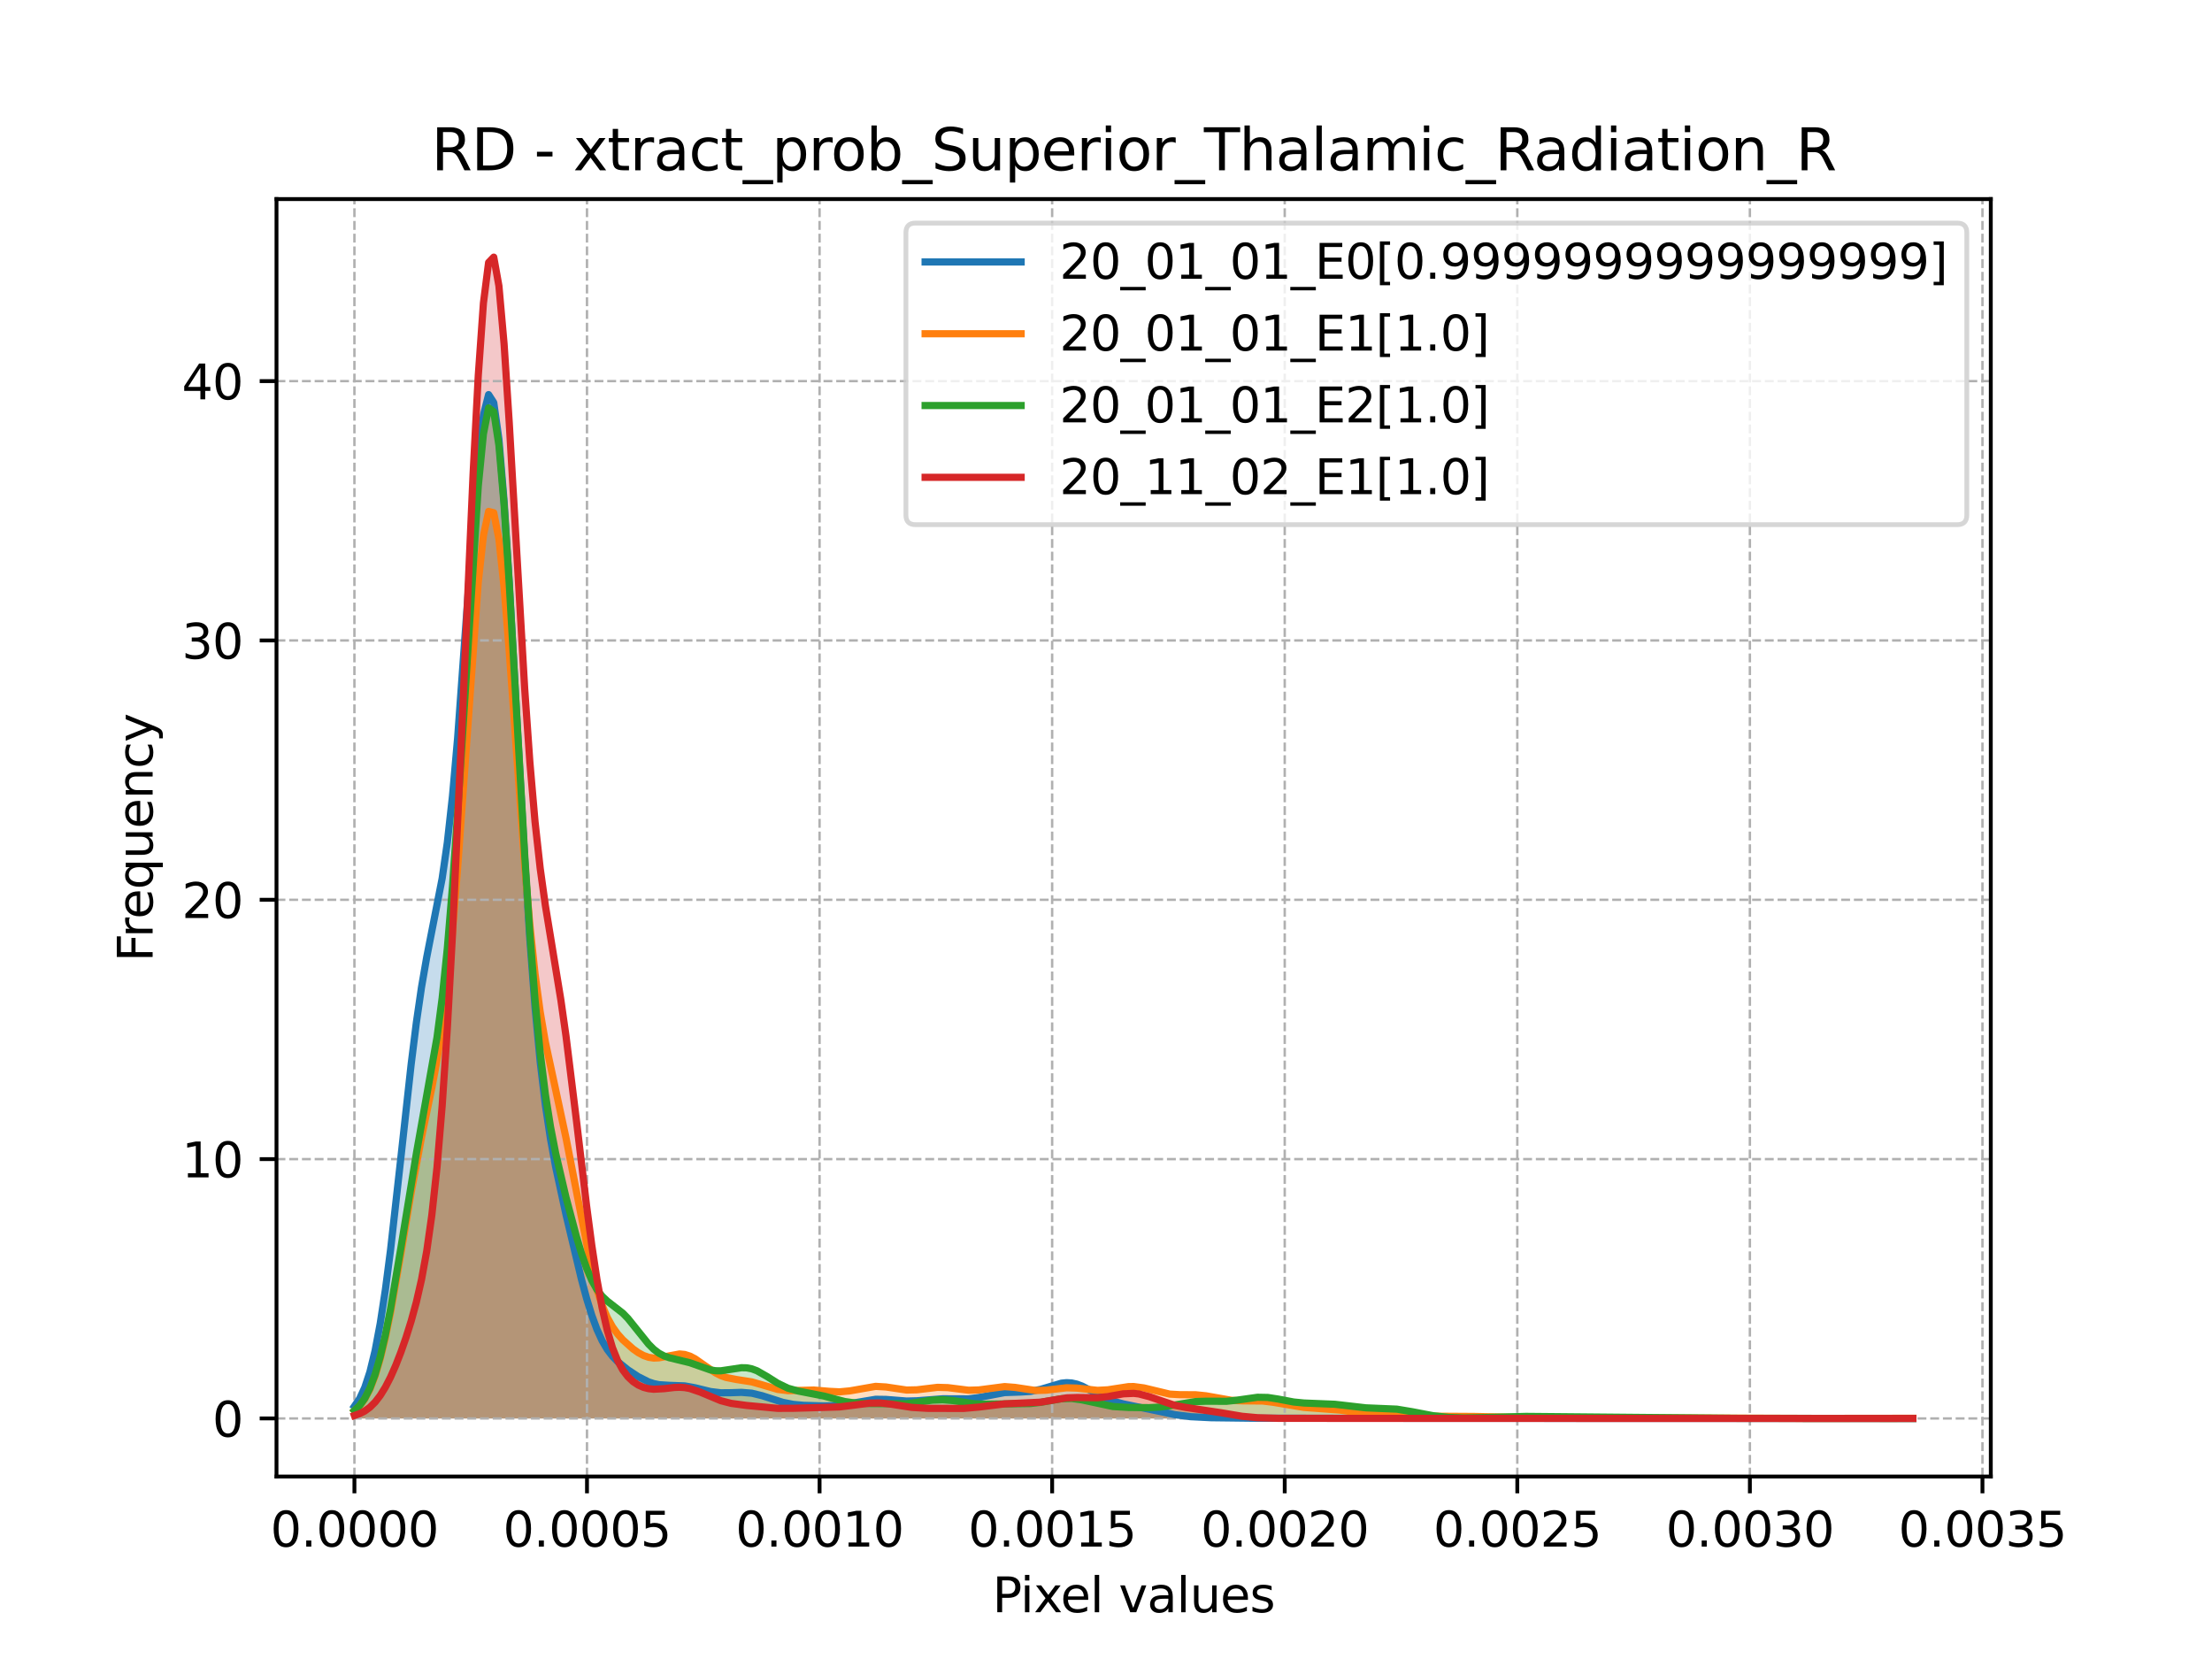 <?xml version="1.0" encoding="utf-8" standalone="no"?>
<!DOCTYPE svg PUBLIC "-//W3C//DTD SVG 1.1//EN"
  "http://www.w3.org/Graphics/SVG/1.1/DTD/svg11.dtd">
<svg xmlns:xlink="http://www.w3.org/1999/xlink" width="460.8pt" height="345.6pt" viewBox="0 0 460.8 345.6" xmlns="http://www.w3.org/2000/svg" version="1.1">
 <defs>
  <style type="text/css">*{stroke-linejoin: round; stroke-linecap: butt}</style>
 </defs>
 <g id="figure_1">
  <g id="patch_1">
   <path d="M 0 345.6 
L 460.8 345.6 
L 460.8 0 
L 0 0 
z
" style="fill: #ffffff"/>
  </g>
  <g id="axes_1">
   <g id="patch_2">
    <path d="M 57.6 307.584 
L 414.72 307.584 
L 414.72 41.472 
L 57.6 41.472 
z
" style="fill: #ffffff"/>
   </g>
   <g id="PolyCollection_1">
    <path d="M 73.833 292.944 
L 73.833 295.488 
L 74.908 295.488 
L 75.983 295.488 
L 77.058 295.488 
L 78.133 295.488 
L 79.208 295.488 
L 80.283 295.488 
L 81.358 295.488 
L 82.433 295.488 
L 83.508 295.488 
L 84.583 295.488 
L 85.658 295.488 
L 86.733 295.488 
L 87.808 295.488 
L 88.883 295.488 
L 89.958 295.488 
L 91.033 295.488 
L 92.108 295.488 
L 93.183 295.488 
L 94.258 295.488 
L 95.333 295.488 
L 96.408 295.488 
L 97.483 295.488 
L 98.558 295.488 
L 99.633 295.488 
L 100.708 295.488 
L 101.783 295.488 
L 102.858 295.488 
L 103.933 295.488 
L 105.008 295.488 
L 106.083 295.488 
L 107.158 295.488 
L 108.233 295.488 
L 109.308 295.488 
L 110.383 295.488 
L 111.458 295.488 
L 112.533 295.488 
L 113.608 295.488 
L 114.683 295.488 
L 115.758 295.488 
L 116.833 295.488 
L 117.908 295.488 
L 118.983 295.488 
L 120.058 295.488 
L 121.133 295.488 
L 122.208 295.488 
L 123.283 295.488 
L 124.358 295.488 
L 125.433 295.488 
L 126.508 295.488 
L 127.583 295.488 
L 128.658 295.488 
L 129.734 295.488 
L 130.809 295.488 
L 131.884 295.488 
L 132.959 295.488 
L 134.034 295.488 
L 135.109 295.488 
L 136.184 295.488 
L 137.259 295.488 
L 138.334 295.488 
L 139.409 295.488 
L 140.484 295.488 
L 141.559 295.488 
L 142.634 295.488 
L 143.709 295.488 
L 144.784 295.488 
L 145.859 295.488 
L 146.934 295.488 
L 148.009 295.488 
L 149.084 295.488 
L 150.159 295.488 
L 151.234 295.488 
L 152.309 295.488 
L 153.384 295.488 
L 154.459 295.488 
L 155.534 295.488 
L 156.609 295.488 
L 157.684 295.488 
L 158.759 295.488 
L 159.834 295.488 
L 160.909 295.488 
L 161.984 295.488 
L 163.059 295.488 
L 164.134 295.488 
L 165.209 295.488 
L 166.284 295.488 
L 167.359 295.488 
L 168.434 295.488 
L 169.509 295.488 
L 170.584 295.488 
L 171.659 295.488 
L 172.734 295.488 
L 173.809 295.488 
L 174.884 295.488 
L 175.959 295.488 
L 177.034 295.488 
L 178.109 295.488 
L 179.184 295.488 
L 180.259 295.488 
L 181.334 295.488 
L 182.409 295.488 
L 183.484 295.488 
L 184.559 295.488 
L 185.634 295.488 
L 186.709 295.488 
L 187.784 295.488 
L 188.859 295.488 
L 189.934 295.488 
L 191.009 295.488 
L 192.084 295.488 
L 193.159 295.488 
L 194.234 295.488 
L 195.309 295.488 
L 196.384 295.488 
L 197.459 295.488 
L 198.534 295.488 
L 199.609 295.488 
L 200.685 295.488 
L 201.76 295.488 
L 202.835 295.488 
L 203.91 295.488 
L 204.985 295.488 
L 206.06 295.488 
L 207.135 295.488 
L 208.21 295.488 
L 209.285 295.488 
L 210.36 295.488 
L 211.435 295.488 
L 212.51 295.488 
L 213.585 295.488 
L 214.66 295.488 
L 215.735 295.488 
L 216.81 295.488 
L 217.885 295.488 
L 218.96 295.488 
L 220.035 295.488 
L 221.11 295.488 
L 222.185 295.488 
L 223.26 295.488 
L 224.335 295.488 
L 225.41 295.488 
L 226.485 295.488 
L 227.56 295.488 
L 228.635 295.488 
L 229.71 295.488 
L 230.785 295.488 
L 231.86 295.488 
L 232.935 295.488 
L 234.01 295.488 
L 235.085 295.488 
L 236.16 295.488 
L 237.235 295.488 
L 238.31 295.488 
L 239.385 295.488 
L 240.46 295.488 
L 241.535 295.488 
L 242.61 295.488 
L 243.685 295.488 
L 244.76 295.488 
L 245.835 295.488 
L 246.91 295.488 
L 247.985 295.488 
L 249.06 295.488 
L 250.135 295.488 
L 251.21 295.488 
L 252.285 295.488 
L 253.36 295.488 
L 254.435 295.488 
L 255.51 295.488 
L 256.585 295.488 
L 257.66 295.488 
L 258.735 295.488 
L 259.81 295.488 
L 260.885 295.488 
L 261.96 295.488 
L 263.035 295.488 
L 264.11 295.488 
L 265.185 295.488 
L 266.26 295.488 
L 267.335 295.488 
L 268.41 295.488 
L 269.485 295.488 
L 270.56 295.488 
L 271.635 295.488 
L 272.711 295.488 
L 273.786 295.488 
L 274.861 295.488 
L 275.936 295.488 
L 277.011 295.488 
L 278.086 295.488 
L 279.161 295.488 
L 280.236 295.488 
L 281.311 295.488 
L 282.386 295.488 
L 283.461 295.488 
L 284.536 295.488 
L 285.611 295.488 
L 286.686 295.488 
L 287.761 295.488 
L 288.836 295.488 
L 289.911 295.488 
L 290.986 295.488 
L 292.061 295.488 
L 293.136 295.488 
L 294.211 295.488 
L 295.286 295.488 
L 296.361 295.488 
L 297.436 295.488 
L 298.511 295.488 
L 299.586 295.488 
L 300.661 295.488 
L 301.736 295.488 
L 302.811 295.488 
L 303.886 295.488 
L 304.961 295.488 
L 306.036 295.488 
L 307.111 295.488 
L 308.186 295.488 
L 309.261 295.488 
L 310.336 295.488 
L 311.411 295.488 
L 312.486 295.488 
L 313.561 295.488 
L 314.636 295.488 
L 315.711 295.488 
L 316.786 295.488 
L 317.861 295.488 
L 318.936 295.488 
L 320.011 295.488 
L 321.086 295.488 
L 322.161 295.488 
L 323.236 295.488 
L 324.311 295.488 
L 325.386 295.488 
L 326.461 295.488 
L 327.536 295.488 
L 328.611 295.488 
L 329.686 295.488 
L 330.761 295.488 
L 331.836 295.488 
L 332.911 295.488 
L 333.986 295.488 
L 335.061 295.488 
L 336.136 295.488 
L 337.211 295.488 
L 338.286 295.488 
L 339.361 295.488 
L 340.436 295.488 
L 341.511 295.488 
L 342.586 295.488 
L 343.662 295.488 
L 344.737 295.488 
L 345.812 295.488 
L 346.887 295.488 
L 347.962 295.488 
L 349.037 295.488 
L 350.112 295.488 
L 351.187 295.488 
L 352.262 295.488 
L 353.337 295.488 
L 354.412 295.488 
L 355.487 295.488 
L 356.562 295.488 
L 357.637 295.488 
L 358.712 295.488 
L 359.787 295.488 
L 360.862 295.488 
L 361.937 295.488 
L 363.012 295.488 
L 364.087 295.488 
L 365.162 295.488 
L 366.237 295.488 
L 367.312 295.488 
L 368.387 295.488 
L 369.462 295.488 
L 370.537 295.488 
L 371.612 295.488 
L 372.687 295.488 
L 373.762 295.488 
L 374.837 295.488 
L 375.912 295.488 
L 376.987 295.488 
L 378.062 295.488 
L 379.137 295.488 
L 380.212 295.488 
L 381.287 295.488 
L 382.362 295.488 
L 383.437 295.488 
L 384.512 295.488 
L 385.587 295.488 
L 386.662 295.488 
L 387.737 295.488 
L 388.812 295.488 
L 389.887 295.488 
L 390.962 295.488 
L 392.037 295.488 
L 393.112 295.488 
L 394.187 295.488 
L 395.262 295.488 
L 396.337 295.488 
L 397.412 295.488 
L 398.487 295.488 
L 398.487 295.488 
L 398.487 295.488 
L 397.412 295.488 
L 396.337 295.488 
L 395.262 295.488 
L 394.187 295.488 
L 393.112 295.488 
L 392.037 295.488 
L 390.962 295.488 
L 389.887 295.488 
L 388.812 295.488 
L 387.737 295.488 
L 386.662 295.488 
L 385.587 295.487 
L 384.512 295.487 
L 383.437 295.486 
L 382.362 295.485 
L 381.287 295.484 
L 380.212 295.482 
L 379.137 295.48 
L 378.062 295.478 
L 376.987 295.475 
L 375.912 295.472 
L 374.837 295.469 
L 373.762 295.466 
L 372.687 295.463 
L 371.612 295.461 
L 370.537 295.46 
L 369.462 295.46 
L 368.387 295.46 
L 367.312 295.461 
L 366.237 295.462 
L 365.162 295.463 
L 364.087 295.464 
L 363.012 295.465 
L 361.937 295.465 
L 360.862 295.465 
L 359.787 295.465 
L 358.712 295.465 
L 357.637 295.465 
L 356.562 295.465 
L 355.487 295.465 
L 354.412 295.466 
L 353.337 295.466 
L 352.262 295.467 
L 351.187 295.468 
L 350.112 295.468 
L 349.037 295.468 
L 347.962 295.467 
L 346.887 295.467 
L 345.812 295.466 
L 344.737 295.466 
L 343.662 295.465 
L 342.586 295.465 
L 341.511 295.466 
L 340.436 295.466 
L 339.361 295.467 
L 338.286 295.467 
L 337.211 295.468 
L 336.136 295.468 
L 335.061 295.467 
L 333.986 295.467 
L 332.911 295.466 
L 331.836 295.466 
L 330.761 295.465 
L 329.686 295.465 
L 328.611 295.465 
L 327.536 295.466 
L 326.461 295.467 
L 325.386 295.467 
L 324.311 295.468 
L 323.236 295.468 
L 322.161 295.468 
L 321.086 295.467 
L 320.011 295.467 
L 318.936 295.466 
L 317.861 295.466 
L 316.786 295.465 
L 315.711 295.465 
L 314.636 295.466 
L 313.561 295.466 
L 312.486 295.467 
L 311.411 295.467 
L 310.336 295.468 
L 309.261 295.468 
L 308.186 295.467 
L 307.111 295.467 
L 306.036 295.466 
L 304.961 295.466 
L 303.886 295.465 
L 302.811 295.465 
L 301.736 295.465 
L 300.661 295.465 
L 299.586 295.465 
L 298.511 295.465 
L 297.436 295.465 
L 296.361 295.464 
L 295.286 295.463 
L 294.211 295.462 
L 293.136 295.46 
L 292.061 295.459 
L 290.986 295.457 
L 289.911 295.456 
L 288.836 295.455 
L 287.761 295.454 
L 286.686 295.452 
L 285.611 295.451 
L 284.536 295.448 
L 283.461 295.445 
L 282.386 295.441 
L 281.311 295.437 
L 280.236 295.432 
L 279.161 295.428 
L 278.086 295.425 
L 277.011 295.423 
L 275.936 295.423 
L 274.861 295.424 
L 273.786 295.427 
L 272.711 295.43 
L 271.635 295.434 
L 270.56 295.438 
L 269.485 295.442 
L 268.41 295.445 
L 267.335 295.447 
L 266.26 295.447 
L 265.185 295.448 
L 264.11 295.447 
L 263.035 295.446 
L 261.96 295.444 
L 260.885 295.441 
L 259.81 295.437 
L 258.735 295.431 
L 257.66 295.423 
L 256.585 295.412 
L 255.51 295.399 
L 254.435 295.382 
L 253.36 295.362 
L 252.285 295.337 
L 251.21 295.303 
L 250.135 295.259 
L 249.06 295.2 
L 247.985 295.12 
L 246.91 295.013 
L 245.835 294.875 
L 244.76 294.703 
L 243.685 294.499 
L 242.61 294.266 
L 241.535 294.015 
L 240.46 293.757 
L 239.385 293.505 
L 238.31 293.269 
L 237.235 293.054 
L 236.16 292.857 
L 235.085 292.665 
L 234.01 292.457 
L 232.935 292.207 
L 231.86 291.891 
L 230.785 291.491 
L 229.71 291.004 
L 228.635 290.446 
L 227.56 289.849 
L 226.485 289.263 
L 225.41 288.742 
L 224.335 288.341 
L 223.26 288.1 
L 222.185 288.036 
L 221.11 288.143 
L 220.035 288.388 
L 218.96 288.72 
L 217.885 289.081 
L 216.81 289.415 
L 215.735 289.681 
L 214.66 289.859 
L 213.585 289.955 
L 212.51 289.991 
L 211.435 290.003 
L 210.36 290.029 
L 209.285 290.101 
L 208.21 290.234 
L 207.135 290.425 
L 206.06 290.657 
L 204.985 290.9 
L 203.91 291.122 
L 202.835 291.296 
L 201.76 291.407 
L 200.685 291.453 
L 199.609 291.449 
L 198.534 291.42 
L 197.459 291.391 
L 196.384 291.388 
L 195.309 291.424 
L 194.234 291.5 
L 193.159 291.604 
L 192.084 291.715 
L 191.009 291.808 
L 189.934 291.861 
L 188.859 291.862 
L 187.784 291.81 
L 186.709 291.719 
L 185.634 291.614 
L 184.559 291.524 
L 183.484 291.478 
L 182.409 291.495 
L 181.334 291.583 
L 180.259 291.738 
L 179.184 291.94 
L 178.109 292.165 
L 177.034 292.385 
L 175.959 292.576 
L 174.884 292.722 
L 173.809 292.817 
L 172.734 292.865 
L 171.659 292.877 
L 170.584 292.865 
L 169.509 292.84 
L 168.434 292.803 
L 167.359 292.751 
L 166.284 292.672 
L 165.209 292.55 
L 164.134 292.371 
L 163.059 292.126 
L 161.984 291.821 
L 160.909 291.469 
L 159.834 291.1 
L 158.759 290.748 
L 157.684 290.448 
L 156.609 290.226 
L 155.534 290.097 
L 154.459 290.054 
L 153.384 290.075 
L 152.309 290.125 
L 151.234 290.16 
L 150.159 290.145 
L 149.084 290.053 
L 148.009 289.88 
L 146.934 289.641 
L 145.859 289.365 
L 144.784 289.094 
L 143.709 288.866 
L 142.634 288.706 
L 141.559 288.621 
L 140.484 288.593 
L 139.409 288.588 
L 138.334 288.555 
L 137.259 288.447 
L 136.184 288.224 
L 135.109 287.868 
L 134.034 287.382 
L 132.959 286.786 
L 131.884 286.108 
L 130.809 285.367 
L 129.734 284.558 
L 128.658 283.639 
L 127.583 282.531 
L 126.508 281.123 
L 125.433 279.295 
L 124.358 276.945 
L 123.283 274.015 
L 122.208 270.518 
L 121.133 266.535 
L 120.058 262.202 
L 118.983 257.664 
L 117.908 253.016 
L 116.833 248.231 
L 115.758 243.115 
L 114.683 237.282 
L 113.608 230.188 
L 112.533 221.22 
L 111.458 209.836 
L 110.383 195.731 
L 109.308 178.993 
L 108.233 160.206 
L 107.158 140.469 
L 106.083 121.298 
L 105.008 104.423 
L 103.933 91.512 
L 102.858 83.873 
L 101.783 82.206 
L 100.708 86.461 
L 99.633 95.843 
L 98.558 108.959 
L 97.483 124.088 
L 96.408 139.496 
L 95.333 153.733 
L 94.258 165.86 
L 93.183 175.537 
L 92.108 182.994 
L 91.033 188.887 
L 89.958 194.086 
L 88.883 199.45 
L 87.808 205.649 
L 86.733 213.04 
L 85.658 221.641 
L 84.583 231.177 
L 83.508 241.174 
L 82.433 251.08 
L 81.358 260.379 
L 80.283 268.668 
L 79.208 275.702 
L 78.133 281.395 
L 77.058 285.799 
L 75.983 289.059 
L 74.908 291.371 
L 73.833 292.944 
z
" clip-path="url(#p695c1fc7c3)" style="fill: #1f77b4; fill-opacity: 0.25"/>
   </g>
   <g id="PolyCollection_2">
    <path d="M 73.833 293.891 
L 73.833 295.488 
L 74.908 295.488 
L 75.983 295.488 
L 77.058 295.488 
L 78.133 295.488 
L 79.208 295.488 
L 80.283 295.488 
L 81.358 295.488 
L 82.433 295.488 
L 83.508 295.488 
L 84.583 295.488 
L 85.658 295.488 
L 86.733 295.488 
L 87.808 295.488 
L 88.883 295.488 
L 89.958 295.488 
L 91.033 295.488 
L 92.108 295.488 
L 93.183 295.488 
L 94.258 295.488 
L 95.333 295.488 
L 96.408 295.488 
L 97.483 295.488 
L 98.558 295.488 
L 99.633 295.488 
L 100.708 295.488 
L 101.783 295.488 
L 102.858 295.488 
L 103.933 295.488 
L 105.008 295.488 
L 106.083 295.488 
L 107.158 295.488 
L 108.233 295.488 
L 109.308 295.488 
L 110.383 295.488 
L 111.458 295.488 
L 112.533 295.488 
L 113.608 295.488 
L 114.683 295.488 
L 115.758 295.488 
L 116.833 295.488 
L 117.908 295.488 
L 118.983 295.488 
L 120.058 295.488 
L 121.133 295.488 
L 122.208 295.488 
L 123.283 295.488 
L 124.358 295.488 
L 125.433 295.488 
L 126.508 295.488 
L 127.583 295.488 
L 128.658 295.488 
L 129.734 295.488 
L 130.809 295.488 
L 131.884 295.488 
L 132.959 295.488 
L 134.034 295.488 
L 135.109 295.488 
L 136.184 295.488 
L 137.259 295.488 
L 138.334 295.488 
L 139.409 295.488 
L 140.484 295.488 
L 141.559 295.488 
L 142.634 295.488 
L 143.709 295.488 
L 144.784 295.488 
L 145.859 295.488 
L 146.934 295.488 
L 148.009 295.488 
L 149.084 295.488 
L 150.159 295.488 
L 151.234 295.488 
L 152.309 295.488 
L 153.384 295.488 
L 154.459 295.488 
L 155.534 295.488 
L 156.609 295.488 
L 157.684 295.488 
L 158.759 295.488 
L 159.834 295.488 
L 160.909 295.488 
L 161.984 295.488 
L 163.059 295.488 
L 164.134 295.488 
L 165.209 295.488 
L 166.284 295.488 
L 167.359 295.488 
L 168.434 295.488 
L 169.509 295.488 
L 170.584 295.488 
L 171.659 295.488 
L 172.734 295.488 
L 173.809 295.488 
L 174.884 295.488 
L 175.959 295.488 
L 177.034 295.488 
L 178.109 295.488 
L 179.184 295.488 
L 180.259 295.488 
L 181.334 295.488 
L 182.409 295.488 
L 183.484 295.488 
L 184.559 295.488 
L 185.634 295.488 
L 186.709 295.488 
L 187.784 295.488 
L 188.859 295.488 
L 189.934 295.488 
L 191.009 295.488 
L 192.084 295.488 
L 193.159 295.488 
L 194.234 295.488 
L 195.309 295.488 
L 196.384 295.488 
L 197.459 295.488 
L 198.534 295.488 
L 199.609 295.488 
L 200.685 295.488 
L 201.76 295.488 
L 202.835 295.488 
L 203.91 295.488 
L 204.985 295.488 
L 206.06 295.488 
L 207.135 295.488 
L 208.21 295.488 
L 209.285 295.488 
L 210.36 295.488 
L 211.435 295.488 
L 212.51 295.488 
L 213.585 295.488 
L 214.66 295.488 
L 215.735 295.488 
L 216.81 295.488 
L 217.885 295.488 
L 218.96 295.488 
L 220.035 295.488 
L 221.11 295.488 
L 222.185 295.488 
L 223.26 295.488 
L 224.335 295.488 
L 225.41 295.488 
L 226.485 295.488 
L 227.56 295.488 
L 228.635 295.488 
L 229.71 295.488 
L 230.785 295.488 
L 231.86 295.488 
L 232.935 295.488 
L 234.01 295.488 
L 235.085 295.488 
L 236.16 295.488 
L 237.235 295.488 
L 238.31 295.488 
L 239.385 295.488 
L 240.46 295.488 
L 241.535 295.488 
L 242.61 295.488 
L 243.685 295.488 
L 244.76 295.488 
L 245.835 295.488 
L 246.91 295.488 
L 247.985 295.488 
L 249.06 295.488 
L 250.135 295.488 
L 251.21 295.488 
L 252.285 295.488 
L 253.36 295.488 
L 254.435 295.488 
L 255.51 295.488 
L 256.585 295.488 
L 257.66 295.488 
L 258.735 295.488 
L 259.81 295.488 
L 260.885 295.488 
L 261.96 295.488 
L 263.035 295.488 
L 264.11 295.488 
L 265.185 295.488 
L 266.26 295.488 
L 267.335 295.488 
L 268.41 295.488 
L 269.485 295.488 
L 270.56 295.488 
L 271.635 295.488 
L 272.711 295.488 
L 273.786 295.488 
L 274.861 295.488 
L 275.936 295.488 
L 277.011 295.488 
L 278.086 295.488 
L 279.161 295.488 
L 280.236 295.488 
L 281.311 295.488 
L 282.386 295.488 
L 283.461 295.488 
L 284.536 295.488 
L 285.611 295.488 
L 286.686 295.488 
L 287.761 295.488 
L 288.836 295.488 
L 289.911 295.488 
L 290.986 295.488 
L 292.061 295.488 
L 293.136 295.488 
L 294.211 295.488 
L 295.286 295.488 
L 296.361 295.488 
L 297.436 295.488 
L 298.511 295.488 
L 299.586 295.488 
L 300.661 295.488 
L 301.736 295.488 
L 302.811 295.488 
L 303.886 295.488 
L 304.961 295.488 
L 306.036 295.488 
L 307.111 295.488 
L 308.186 295.488 
L 309.261 295.488 
L 310.336 295.488 
L 311.411 295.488 
L 312.486 295.488 
L 313.561 295.488 
L 314.636 295.488 
L 315.711 295.488 
L 316.786 295.488 
L 317.861 295.488 
L 318.936 295.488 
L 320.011 295.488 
L 321.086 295.488 
L 322.161 295.488 
L 323.236 295.488 
L 324.311 295.488 
L 325.386 295.488 
L 326.461 295.488 
L 327.536 295.488 
L 328.611 295.488 
L 329.686 295.488 
L 330.761 295.488 
L 331.836 295.488 
L 332.911 295.488 
L 333.986 295.488 
L 335.061 295.488 
L 336.136 295.488 
L 337.211 295.488 
L 338.286 295.488 
L 339.361 295.488 
L 340.436 295.488 
L 341.511 295.488 
L 342.586 295.488 
L 343.662 295.488 
L 344.737 295.488 
L 345.812 295.488 
L 346.887 295.488 
L 347.962 295.488 
L 349.037 295.488 
L 350.112 295.488 
L 351.187 295.488 
L 352.262 295.488 
L 353.337 295.488 
L 354.412 295.488 
L 355.487 295.488 
L 356.562 295.488 
L 357.637 295.488 
L 358.712 295.488 
L 359.787 295.488 
L 360.862 295.488 
L 361.937 295.488 
L 363.012 295.488 
L 364.087 295.488 
L 365.162 295.488 
L 366.237 295.488 
L 367.312 295.488 
L 368.387 295.488 
L 369.462 295.488 
L 370.537 295.488 
L 371.612 295.488 
L 372.687 295.488 
L 373.762 295.488 
L 374.837 295.488 
L 375.912 295.488 
L 376.987 295.488 
L 378.062 295.488 
L 379.137 295.488 
L 380.212 295.488 
L 381.287 295.488 
L 382.362 295.488 
L 383.437 295.488 
L 384.512 295.488 
L 385.587 295.488 
L 386.662 295.488 
L 387.737 295.488 
L 388.812 295.488 
L 389.887 295.488 
L 390.962 295.488 
L 392.037 295.488 
L 393.112 295.488 
L 394.187 295.488 
L 395.262 295.488 
L 396.337 295.488 
L 397.412 295.488 
L 398.487 295.488 
L 398.487 295.454 
L 398.487 295.454 
L 397.412 295.453 
L 396.337 295.452 
L 395.262 295.453 
L 394.187 295.455 
L 393.112 295.457 
L 392.037 295.46 
L 390.962 295.462 
L 389.887 295.465 
L 388.812 295.467 
L 387.737 295.469 
L 386.662 295.47 
L 385.587 295.471 
L 384.512 295.472 
L 383.437 295.473 
L 382.362 295.474 
L 381.287 295.475 
L 380.212 295.477 
L 379.137 295.478 
L 378.062 295.48 
L 376.987 295.481 
L 375.912 295.482 
L 374.837 295.483 
L 373.762 295.484 
L 372.687 295.484 
L 371.612 295.483 
L 370.537 295.482 
L 369.462 295.479 
L 368.387 295.475 
L 367.312 295.47 
L 366.237 295.463 
L 365.162 295.454 
L 364.087 295.443 
L 363.012 295.432 
L 361.937 295.42 
L 360.862 295.408 
L 359.787 295.398 
L 358.712 295.389 
L 357.637 295.384 
L 356.562 295.381 
L 355.487 295.381 
L 354.412 295.384 
L 353.337 295.389 
L 352.262 295.395 
L 351.187 295.402 
L 350.112 295.408 
L 349.037 295.412 
L 347.962 295.415 
L 346.887 295.417 
L 345.812 295.417 
L 344.737 295.417 
L 343.662 295.416 
L 342.586 295.413 
L 341.511 295.41 
L 340.436 295.405 
L 339.361 295.399 
L 338.286 295.39 
L 337.211 295.378 
L 336.136 295.365 
L 335.061 295.35 
L 333.986 295.334 
L 332.911 295.32 
L 331.836 295.307 
L 330.761 295.299 
L 329.686 295.293 
L 328.611 295.292 
L 327.536 295.293 
L 326.461 295.295 
L 325.386 295.298 
L 324.311 295.299 
L 323.236 295.297 
L 322.161 295.292 
L 321.086 295.285 
L 320.011 295.276 
L 318.936 295.266 
L 317.861 295.256 
L 316.786 295.248 
L 315.711 295.24 
L 314.636 295.233 
L 313.561 295.223 
L 312.486 295.211 
L 311.411 295.194 
L 310.336 295.17 
L 309.261 295.142 
L 308.186 295.109 
L 307.111 295.075 
L 306.036 295.042 
L 304.961 295.015 
L 303.886 294.996 
L 302.811 294.987 
L 301.736 294.986 
L 300.661 294.992 
L 299.586 295.001 
L 298.511 295.011 
L 297.436 295.016 
L 296.361 295.015 
L 295.286 295.005 
L 294.211 294.988 
L 293.136 294.965 
L 292.061 294.937 
L 290.986 294.906 
L 289.911 294.871 
L 288.836 294.831 
L 287.761 294.782 
L 286.686 294.718 
L 285.611 294.635 
L 284.536 294.528 
L 283.461 294.396 
L 282.386 294.244 
L 281.311 294.078 
L 280.236 293.91 
L 279.161 293.751 
L 278.086 293.614 
L 277.011 293.504 
L 275.936 293.423 
L 274.861 293.365 
L 273.786 293.318 
L 272.711 293.264 
L 271.635 293.189 
L 270.56 293.078 
L 269.485 292.926 
L 268.41 292.737 
L 267.335 292.525 
L 266.26 292.311 
L 265.185 292.116 
L 264.11 291.961 
L 263.035 291.858 
L 261.96 291.809 
L 260.885 291.802 
L 259.81 291.815 
L 258.735 291.822 
L 257.66 291.796 
L 256.585 291.718 
L 255.51 291.582 
L 254.435 291.396 
L 253.36 291.179 
L 252.285 290.961 
L 251.21 290.77 
L 250.135 290.63 
L 249.06 290.55 
L 247.985 290.524 
L 246.91 290.531 
L 245.835 290.538 
L 244.76 290.51 
L 243.685 290.419 
L 242.61 290.249 
L 241.535 290.005 
L 240.46 289.711 
L 239.385 289.404 
L 238.31 289.132 
L 237.235 288.935 
L 236.16 288.842 
L 235.085 288.86 
L 234.01 288.976 
L 232.935 289.155 
L 231.86 289.352 
L 230.785 289.52 
L 229.71 289.621 
L 228.635 289.636 
L 227.56 289.569 
L 226.485 289.443 
L 225.41 289.296 
L 224.335 289.169 
L 223.26 289.099 
L 222.185 289.105 
L 221.11 289.187 
L 220.035 289.323 
L 218.96 289.477 
L 217.885 289.608 
L 216.81 289.678 
L 215.735 289.664 
L 214.66 289.564 
L 213.585 289.398 
L 212.51 289.201 
L 211.435 289.019 
L 210.36 288.892 
L 209.285 288.85 
L 208.21 288.902 
L 207.135 289.034 
L 206.06 289.215 
L 204.985 289.401 
L 203.91 289.549 
L 202.835 289.624 
L 201.76 289.611 
L 200.685 289.517 
L 199.609 289.369 
L 198.534 289.206 
L 197.459 289.071 
L 196.384 288.999 
L 195.309 289.007 
L 194.234 289.093 
L 193.159 289.234 
L 192.084 289.391 
L 191.009 289.522 
L 189.934 289.589 
L 188.859 289.57 
L 187.784 289.466 
L 186.709 289.299 
L 185.634 289.105 
L 184.559 288.932 
L 183.484 288.823 
L 182.409 288.806 
L 181.334 288.891 
L 180.259 289.065 
L 179.184 289.295 
L 178.109 289.537 
L 177.034 289.746 
L 175.959 289.888 
L 174.884 289.946 
L 173.809 289.921 
L 172.734 289.838 
L 171.659 289.728 
L 170.584 289.628 
L 169.509 289.568 
L 168.434 289.56 
L 167.359 289.598 
L 166.284 289.658 
L 165.209 289.706 
L 164.134 289.702 
L 163.059 289.617 
L 161.984 289.436 
L 160.909 289.167 
L 159.834 288.837 
L 158.759 288.484 
L 157.684 288.151 
L 156.609 287.872 
L 155.534 287.66 
L 154.459 287.504 
L 153.384 287.369 
L 152.309 287.203 
L 151.234 286.947 
L 150.159 286.558 
L 149.084 286.013 
L 148.009 285.329 
L 146.934 284.553 
L 145.859 283.763 
L 144.784 283.05 
L 143.709 282.496 
L 142.634 282.159 
L 141.559 282.055 
L 140.484 282.154 
L 139.409 282.387 
L 138.334 282.657 
L 137.259 282.86 
L 136.184 282.909 
L 135.109 282.749 
L 134.034 282.366 
L 132.959 281.778 
L 131.884 281.022 
L 130.809 280.13 
L 129.734 279.103 
L 128.658 277.891 
L 127.583 276.391 
L 126.508 274.454 
L 125.433 271.915 
L 124.358 268.639 
L 123.283 264.558 
L 122.208 259.714 
L 121.133 254.266 
L 120.058 248.473 
L 118.983 242.644 
L 117.908 237.056 
L 116.833 231.865 
L 115.758 227.028 
L 114.683 222.264 
L 113.608 217.073 
L 112.533 210.817 
L 111.458 202.862 
L 110.383 192.752 
L 109.308 180.379 
L 108.233 166.102 
L 107.158 150.777 
L 106.083 135.688 
L 105.008 122.364 
L 103.933 112.324 
L 102.858 106.807 
L 101.783 106.534 
L 100.708 111.567 
L 99.633 121.301 
L 98.558 134.581 
L 97.483 149.921 
L 96.408 165.778 
L 95.333 180.81 
L 94.258 194.068 
L 93.183 205.092 
L 92.108 213.898 
L 91.033 220.873 
L 89.958 226.622 
L 88.883 231.796 
L 87.808 236.944 
L 86.733 242.424 
L 85.658 248.362 
L 84.583 254.68 
L 83.508 261.152 
L 82.433 267.484 
L 81.358 273.383 
L 80.283 278.619 
L 79.208 283.051 
L 78.133 286.634 
L 77.058 289.402 
L 75.983 291.451 
L 74.908 292.903 
L 73.833 293.891 
z
" clip-path="url(#p695c1fc7c3)" style="fill: #ff7f0e; fill-opacity: 0.25"/>
   </g>
   <g id="PolyCollection_3">
    <path d="M 73.833 293.839 
L 73.833 295.488 
L 74.908 295.488 
L 75.983 295.488 
L 77.058 295.488 
L 78.133 295.488 
L 79.208 295.488 
L 80.283 295.488 
L 81.358 295.488 
L 82.433 295.488 
L 83.508 295.488 
L 84.583 295.488 
L 85.658 295.488 
L 86.733 295.488 
L 87.808 295.488 
L 88.883 295.488 
L 89.958 295.488 
L 91.033 295.488 
L 92.108 295.488 
L 93.183 295.488 
L 94.258 295.488 
L 95.333 295.488 
L 96.408 295.488 
L 97.483 295.488 
L 98.558 295.488 
L 99.633 295.488 
L 100.708 295.488 
L 101.783 295.488 
L 102.858 295.488 
L 103.933 295.488 
L 105.008 295.488 
L 106.083 295.488 
L 107.158 295.488 
L 108.233 295.488 
L 109.308 295.488 
L 110.383 295.488 
L 111.458 295.488 
L 112.533 295.488 
L 113.608 295.488 
L 114.683 295.488 
L 115.758 295.488 
L 116.833 295.488 
L 117.908 295.488 
L 118.983 295.488 
L 120.058 295.488 
L 121.133 295.488 
L 122.208 295.488 
L 123.283 295.488 
L 124.358 295.488 
L 125.433 295.488 
L 126.508 295.488 
L 127.583 295.488 
L 128.658 295.488 
L 129.734 295.488 
L 130.809 295.488 
L 131.884 295.488 
L 132.959 295.488 
L 134.034 295.488 
L 135.109 295.488 
L 136.184 295.488 
L 137.259 295.488 
L 138.334 295.488 
L 139.409 295.488 
L 140.484 295.488 
L 141.559 295.488 
L 142.634 295.488 
L 143.709 295.488 
L 144.784 295.488 
L 145.859 295.488 
L 146.934 295.488 
L 148.009 295.488 
L 149.084 295.488 
L 150.159 295.488 
L 151.234 295.488 
L 152.309 295.488 
L 153.384 295.488 
L 154.459 295.488 
L 155.534 295.488 
L 156.609 295.488 
L 157.684 295.488 
L 158.759 295.488 
L 159.834 295.488 
L 160.909 295.488 
L 161.984 295.488 
L 163.059 295.488 
L 164.134 295.488 
L 165.209 295.488 
L 166.284 295.488 
L 167.359 295.488 
L 168.434 295.488 
L 169.509 295.488 
L 170.584 295.488 
L 171.659 295.488 
L 172.734 295.488 
L 173.809 295.488 
L 174.884 295.488 
L 175.959 295.488 
L 177.034 295.488 
L 178.109 295.488 
L 179.184 295.488 
L 180.259 295.488 
L 181.334 295.488 
L 182.409 295.488 
L 183.484 295.488 
L 184.559 295.488 
L 185.634 295.488 
L 186.709 295.488 
L 187.784 295.488 
L 188.859 295.488 
L 189.934 295.488 
L 191.009 295.488 
L 192.084 295.488 
L 193.159 295.488 
L 194.234 295.488 
L 195.309 295.488 
L 196.384 295.488 
L 197.459 295.488 
L 198.534 295.488 
L 199.609 295.488 
L 200.685 295.488 
L 201.76 295.488 
L 202.835 295.488 
L 203.91 295.488 
L 204.985 295.488 
L 206.06 295.488 
L 207.135 295.488 
L 208.21 295.488 
L 209.285 295.488 
L 210.36 295.488 
L 211.435 295.488 
L 212.51 295.488 
L 213.585 295.488 
L 214.66 295.488 
L 215.735 295.488 
L 216.81 295.488 
L 217.885 295.488 
L 218.96 295.488 
L 220.035 295.488 
L 221.11 295.488 
L 222.185 295.488 
L 223.26 295.488 
L 224.335 295.488 
L 225.41 295.488 
L 226.485 295.488 
L 227.56 295.488 
L 228.635 295.488 
L 229.71 295.488 
L 230.785 295.488 
L 231.86 295.488 
L 232.935 295.488 
L 234.01 295.488 
L 235.085 295.488 
L 236.16 295.488 
L 237.235 295.488 
L 238.31 295.488 
L 239.385 295.488 
L 240.46 295.488 
L 241.535 295.488 
L 242.61 295.488 
L 243.685 295.488 
L 244.76 295.488 
L 245.835 295.488 
L 246.91 295.488 
L 247.985 295.488 
L 249.06 295.488 
L 250.135 295.488 
L 251.21 295.488 
L 252.285 295.488 
L 253.36 295.488 
L 254.435 295.488 
L 255.51 295.488 
L 256.585 295.488 
L 257.66 295.488 
L 258.735 295.488 
L 259.81 295.488 
L 260.885 295.488 
L 261.96 295.488 
L 263.035 295.488 
L 264.11 295.488 
L 265.185 295.488 
L 266.26 295.488 
L 267.335 295.488 
L 268.41 295.488 
L 269.485 295.488 
L 270.56 295.488 
L 271.635 295.488 
L 272.711 295.488 
L 273.786 295.488 
L 274.861 295.488 
L 275.936 295.488 
L 277.011 295.488 
L 278.086 295.488 
L 279.161 295.488 
L 280.236 295.488 
L 281.311 295.488 
L 282.386 295.488 
L 283.461 295.488 
L 284.536 295.488 
L 285.611 295.488 
L 286.686 295.488 
L 287.761 295.488 
L 288.836 295.488 
L 289.911 295.488 
L 290.986 295.488 
L 292.061 295.488 
L 293.136 295.488 
L 294.211 295.488 
L 295.286 295.488 
L 296.361 295.488 
L 297.436 295.488 
L 298.511 295.488 
L 299.586 295.488 
L 300.661 295.488 
L 301.736 295.488 
L 302.811 295.488 
L 303.886 295.488 
L 304.961 295.488 
L 306.036 295.488 
L 307.111 295.488 
L 308.186 295.488 
L 309.261 295.488 
L 310.336 295.488 
L 311.411 295.488 
L 312.486 295.488 
L 313.561 295.488 
L 314.636 295.488 
L 315.711 295.488 
L 316.786 295.488 
L 317.861 295.488 
L 318.936 295.488 
L 320.011 295.488 
L 321.086 295.488 
L 322.161 295.488 
L 323.236 295.488 
L 324.311 295.488 
L 325.386 295.488 
L 326.461 295.488 
L 327.536 295.488 
L 328.611 295.488 
L 329.686 295.488 
L 330.761 295.488 
L 331.836 295.488 
L 332.911 295.488 
L 333.986 295.488 
L 335.061 295.488 
L 336.136 295.488 
L 337.211 295.488 
L 338.286 295.488 
L 339.361 295.488 
L 340.436 295.488 
L 341.511 295.488 
L 342.586 295.488 
L 343.662 295.488 
L 344.737 295.488 
L 345.812 295.488 
L 346.887 295.488 
L 347.962 295.488 
L 349.037 295.488 
L 350.112 295.488 
L 351.187 295.488 
L 352.262 295.488 
L 353.337 295.488 
L 354.412 295.488 
L 355.487 295.488 
L 356.562 295.488 
L 357.637 295.488 
L 358.712 295.488 
L 359.787 295.488 
L 360.862 295.488 
L 361.937 295.488 
L 363.012 295.488 
L 364.087 295.488 
L 365.162 295.488 
L 366.237 295.488 
L 367.312 295.488 
L 368.387 295.488 
L 369.462 295.488 
L 370.537 295.488 
L 371.612 295.488 
L 372.687 295.488 
L 373.762 295.488 
L 374.837 295.488 
L 375.912 295.488 
L 376.987 295.488 
L 378.062 295.488 
L 379.137 295.488 
L 380.212 295.488 
L 381.287 295.488 
L 382.362 295.488 
L 383.437 295.488 
L 384.512 295.488 
L 385.587 295.488 
L 386.662 295.488 
L 387.737 295.488 
L 388.812 295.488 
L 389.887 295.488 
L 390.962 295.488 
L 392.037 295.488 
L 393.112 295.488 
L 394.187 295.488 
L 395.262 295.488 
L 396.337 295.488 
L 397.412 295.488 
L 398.487 295.488 
L 398.487 295.488 
L 398.487 295.488 
L 397.412 295.488 
L 396.337 295.488 
L 395.262 295.488 
L 394.187 295.488 
L 393.112 295.488 
L 392.037 295.488 
L 390.962 295.488 
L 389.887 295.488 
L 388.812 295.488 
L 387.737 295.488 
L 386.662 295.488 
L 385.587 295.488 
L 384.512 295.487 
L 383.437 295.487 
L 382.362 295.486 
L 381.287 295.486 
L 380.212 295.484 
L 379.137 295.483 
L 378.062 295.482 
L 376.987 295.48 
L 375.912 295.478 
L 374.837 295.476 
L 373.762 295.474 
L 372.687 295.472 
L 371.612 295.47 
L 370.537 295.469 
L 369.462 295.468 
L 368.387 295.468 
L 367.312 295.467 
L 366.237 295.466 
L 365.162 295.465 
L 364.087 295.464 
L 363.012 295.462 
L 361.937 295.46 
L 360.862 295.457 
L 359.787 295.454 
L 358.712 295.45 
L 357.637 295.446 
L 356.562 295.442 
L 355.487 295.436 
L 354.412 295.429 
L 353.337 295.419 
L 352.262 295.408 
L 351.187 295.393 
L 350.112 295.376 
L 349.037 295.357 
L 347.962 295.338 
L 346.887 295.319 
L 345.812 295.302 
L 344.737 295.288 
L 343.662 295.279 
L 342.586 295.273 
L 341.511 295.272 
L 340.436 295.272 
L 339.361 295.274 
L 338.286 295.274 
L 337.211 295.271 
L 336.136 295.265 
L 335.061 295.256 
L 333.986 295.245 
L 332.911 295.233 
L 331.836 295.222 
L 330.761 295.212 
L 329.686 295.205 
L 328.611 295.201 
L 327.536 295.197 
L 326.461 295.194 
L 325.386 295.187 
L 324.311 295.176 
L 323.236 295.16 
L 322.161 295.14 
L 321.086 295.117 
L 320.011 295.094 
L 318.936 295.074 
L 317.861 295.062 
L 316.786 295.06 
L 315.711 295.069 
L 314.636 295.091 
L 313.561 295.124 
L 312.486 295.165 
L 311.411 295.21 
L 310.336 295.256 
L 309.261 295.3 
L 308.186 295.337 
L 307.111 295.365 
L 306.036 295.382 
L 304.961 295.384 
L 303.886 295.368 
L 302.811 295.332 
L 301.736 295.271 
L 300.661 295.183 
L 299.586 295.063 
L 298.511 294.913 
L 297.436 294.732 
L 296.361 294.528 
L 295.286 294.309 
L 294.211 294.088 
L 293.136 293.88 
L 292.061 293.697 
L 290.986 293.552 
L 289.911 293.448 
L 288.836 293.384 
L 287.761 293.352 
L 286.686 293.335 
L 285.611 293.316 
L 284.536 293.279 
L 283.461 293.212 
L 282.386 293.109 
L 281.311 292.976 
L 280.236 292.825 
L 279.161 292.673 
L 278.086 292.538 
L 277.011 292.435 
L 275.936 292.369 
L 274.861 292.337 
L 273.786 292.324 
L 272.711 292.31 
L 271.635 292.273 
L 270.56 292.193 
L 269.485 292.061 
L 268.41 291.881 
L 267.335 291.668 
L 266.26 291.45 
L 265.185 291.257 
L 264.11 291.119 
L 263.035 291.057 
L 261.96 291.079 
L 260.885 291.177 
L 259.81 291.331 
L 258.735 291.511 
L 257.66 291.684 
L 256.585 291.823 
L 255.51 291.912 
L 254.435 291.948 
L 253.36 291.944 
L 252.285 291.919 
L 251.21 291.9 
L 250.135 291.912 
L 249.06 291.973 
L 247.985 292.087 
L 246.91 292.25 
L 245.835 292.445 
L 244.76 292.65 
L 243.685 292.843 
L 242.61 293.005 
L 241.535 293.125 
L 240.46 293.201 
L 239.385 293.239 
L 238.31 293.248 
L 237.235 293.241 
L 236.16 293.224 
L 235.085 293.2 
L 234.01 293.163 
L 232.935 293.103 
L 231.86 293.005 
L 230.785 292.861 
L 229.71 292.665 
L 228.635 292.423 
L 227.56 292.151 
L 226.485 291.875 
L 225.41 291.627 
L 224.335 291.436 
L 223.26 291.326 
L 222.185 291.308 
L 221.11 291.382 
L 220.035 291.529 
L 218.96 291.723 
L 217.885 291.932 
L 216.81 292.125 
L 215.735 292.279 
L 214.66 292.384 
L 213.585 292.438 
L 212.51 292.454 
L 211.435 292.45 
L 210.36 292.442 
L 209.285 292.444 
L 208.21 292.462 
L 207.135 292.49 
L 206.06 292.514 
L 204.985 292.519 
L 203.91 292.486 
L 202.835 292.406 
L 201.76 292.278 
L 200.685 292.114 
L 199.609 291.935 
L 198.534 291.768 
L 197.459 291.641 
L 196.384 291.577 
L 195.309 291.587 
L 194.234 291.669 
L 193.159 291.808 
L 192.084 291.981 
L 191.009 292.159 
L 189.934 292.316 
L 188.859 292.431 
L 187.784 292.498 
L 186.709 292.518 
L 185.634 292.503 
L 184.559 292.471 
L 183.484 292.436 
L 182.409 292.408 
L 181.334 292.39 
L 180.259 292.371 
L 179.184 292.336 
L 178.109 292.266 
L 177.034 292.144 
L 175.959 291.961 
L 174.884 291.719 
L 173.809 291.433 
L 172.734 291.127 
L 171.659 290.827 
L 170.584 290.557 
L 169.509 290.33 
L 168.434 290.14 
L 167.359 289.968 
L 166.284 289.779 
L 165.209 289.53 
L 164.134 289.186 
L 163.059 288.723 
L 161.984 288.145 
L 160.909 287.478 
L 159.834 286.778 
L 158.759 286.111 
L 157.684 285.551 
L 156.609 285.151 
L 155.534 284.944 
L 154.459 284.922 
L 153.384 285.046 
L 152.309 285.247 
L 151.234 285.445 
L 150.159 285.565 
L 149.084 285.552 
L 148.009 285.387 
L 146.934 285.086 
L 145.859 284.694 
L 144.784 284.272 
L 143.709 283.881 
L 142.634 283.558 
L 141.559 283.305 
L 140.484 283.087 
L 139.409 282.835 
L 138.334 282.465 
L 137.259 281.896 
L 136.184 281.078 
L 135.109 280.005 
L 134.034 278.726 
L 132.959 277.33 
L 131.884 275.936 
L 130.809 274.652 
L 129.734 273.55 
L 128.658 272.638 
L 127.583 271.847 
L 126.508 271.04 
L 125.433 270.034 
L 124.358 268.643 
L 123.283 266.722 
L 122.208 264.199 
L 121.133 261.096 
L 120.058 257.513 
L 118.983 253.589 
L 117.908 249.43 
L 116.833 245.041 
L 115.758 240.261 
L 114.683 234.738 
L 113.608 227.952 
L 112.533 219.306 
L 111.458 208.263 
L 110.383 194.515 
L 109.308 178.143 
L 108.233 159.729 
L 107.158 140.371 
L 106.083 121.596 
L 105.008 105.158 
L 103.933 92.764 
L 102.858 85.778 
L 101.783 84.97 
L 100.708 90.368 
L 99.633 101.251 
L 98.558 116.288 
L 97.483 133.781 
L 96.408 151.967 
L 95.333 169.306 
L 94.258 184.697 
L 93.183 197.58 
L 92.108 207.925 
L 91.033 216.125 
L 89.958 222.82 
L 88.883 228.712 
L 87.808 234.411 
L 86.733 240.323 
L 85.658 246.617 
L 84.583 253.239 
L 83.508 259.979 
L 82.433 266.547 
L 81.358 272.655 
L 80.283 278.069 
L 79.208 282.648 
L 78.133 286.348 
L 77.058 289.206 
L 75.983 291.321 
L 74.908 292.82 
L 73.833 293.839 
z
" clip-path="url(#p695c1fc7c3)" style="fill: #2ca02c; fill-opacity: 0.25"/>
   </g>
   <g id="PolyCollection_4">
    <path d="M 73.833 294.88 
L 73.833 295.488 
L 74.908 295.488 
L 75.983 295.488 
L 77.058 295.488 
L 78.133 295.488 
L 79.208 295.488 
L 80.283 295.488 
L 81.358 295.488 
L 82.433 295.488 
L 83.508 295.488 
L 84.583 295.488 
L 85.658 295.488 
L 86.733 295.488 
L 87.808 295.488 
L 88.883 295.488 
L 89.958 295.488 
L 91.033 295.488 
L 92.108 295.488 
L 93.183 295.488 
L 94.258 295.488 
L 95.333 295.488 
L 96.408 295.488 
L 97.483 295.488 
L 98.558 295.488 
L 99.633 295.488 
L 100.708 295.488 
L 101.783 295.488 
L 102.858 295.488 
L 103.933 295.488 
L 105.008 295.488 
L 106.083 295.488 
L 107.158 295.488 
L 108.233 295.488 
L 109.308 295.488 
L 110.383 295.488 
L 111.458 295.488 
L 112.533 295.488 
L 113.608 295.488 
L 114.683 295.488 
L 115.758 295.488 
L 116.833 295.488 
L 117.908 295.488 
L 118.983 295.488 
L 120.058 295.488 
L 121.133 295.488 
L 122.208 295.488 
L 123.283 295.488 
L 124.358 295.488 
L 125.433 295.488 
L 126.508 295.488 
L 127.583 295.488 
L 128.658 295.488 
L 129.734 295.488 
L 130.809 295.488 
L 131.884 295.488 
L 132.959 295.488 
L 134.034 295.488 
L 135.109 295.488 
L 136.184 295.488 
L 137.259 295.488 
L 138.334 295.488 
L 139.409 295.488 
L 140.484 295.488 
L 141.559 295.488 
L 142.634 295.488 
L 143.709 295.488 
L 144.784 295.488 
L 145.859 295.488 
L 146.934 295.488 
L 148.009 295.488 
L 149.084 295.488 
L 150.159 295.488 
L 151.234 295.488 
L 152.309 295.488 
L 153.384 295.488 
L 154.459 295.488 
L 155.534 295.488 
L 156.609 295.488 
L 157.684 295.488 
L 158.759 295.488 
L 159.834 295.488 
L 160.909 295.488 
L 161.984 295.488 
L 163.059 295.488 
L 164.134 295.488 
L 165.209 295.488 
L 166.284 295.488 
L 167.359 295.488 
L 168.434 295.488 
L 169.509 295.488 
L 170.584 295.488 
L 171.659 295.488 
L 172.734 295.488 
L 173.809 295.488 
L 174.884 295.488 
L 175.959 295.488 
L 177.034 295.488 
L 178.109 295.488 
L 179.184 295.488 
L 180.259 295.488 
L 181.334 295.488 
L 182.409 295.488 
L 183.484 295.488 
L 184.559 295.488 
L 185.634 295.488 
L 186.709 295.488 
L 187.784 295.488 
L 188.859 295.488 
L 189.934 295.488 
L 191.009 295.488 
L 192.084 295.488 
L 193.159 295.488 
L 194.234 295.488 
L 195.309 295.488 
L 196.384 295.488 
L 197.459 295.488 
L 198.534 295.488 
L 199.609 295.488 
L 200.685 295.488 
L 201.76 295.488 
L 202.835 295.488 
L 203.91 295.488 
L 204.985 295.488 
L 206.06 295.488 
L 207.135 295.488 
L 208.21 295.488 
L 209.285 295.488 
L 210.36 295.488 
L 211.435 295.488 
L 212.51 295.488 
L 213.585 295.488 
L 214.66 295.488 
L 215.735 295.488 
L 216.81 295.488 
L 217.885 295.488 
L 218.96 295.488 
L 220.035 295.488 
L 221.11 295.488 
L 222.185 295.488 
L 223.26 295.488 
L 224.335 295.488 
L 225.41 295.488 
L 226.485 295.488 
L 227.56 295.488 
L 228.635 295.488 
L 229.71 295.488 
L 230.785 295.488 
L 231.86 295.488 
L 232.935 295.488 
L 234.01 295.488 
L 235.085 295.488 
L 236.16 295.488 
L 237.235 295.488 
L 238.31 295.488 
L 239.385 295.488 
L 240.46 295.488 
L 241.535 295.488 
L 242.61 295.488 
L 243.685 295.488 
L 244.76 295.488 
L 245.835 295.488 
L 246.91 295.488 
L 247.985 295.488 
L 249.06 295.488 
L 250.135 295.488 
L 251.21 295.488 
L 252.285 295.488 
L 253.36 295.488 
L 254.435 295.488 
L 255.51 295.488 
L 256.585 295.488 
L 257.66 295.488 
L 258.735 295.488 
L 259.81 295.488 
L 260.885 295.488 
L 261.96 295.488 
L 263.035 295.488 
L 264.11 295.488 
L 265.185 295.488 
L 266.26 295.488 
L 267.335 295.488 
L 268.41 295.488 
L 269.485 295.488 
L 270.56 295.488 
L 271.635 295.488 
L 272.711 295.488 
L 273.786 295.488 
L 274.861 295.488 
L 275.936 295.488 
L 277.011 295.488 
L 278.086 295.488 
L 279.161 295.488 
L 280.236 295.488 
L 281.311 295.488 
L 282.386 295.488 
L 283.461 295.488 
L 284.536 295.488 
L 285.611 295.488 
L 286.686 295.488 
L 287.761 295.488 
L 288.836 295.488 
L 289.911 295.488 
L 290.986 295.488 
L 292.061 295.488 
L 293.136 295.488 
L 294.211 295.488 
L 295.286 295.488 
L 296.361 295.488 
L 297.436 295.488 
L 298.511 295.488 
L 299.586 295.488 
L 300.661 295.488 
L 301.736 295.488 
L 302.811 295.488 
L 303.886 295.488 
L 304.961 295.488 
L 306.036 295.488 
L 307.111 295.488 
L 308.186 295.488 
L 309.261 295.488 
L 310.336 295.488 
L 311.411 295.488 
L 312.486 295.488 
L 313.561 295.488 
L 314.636 295.488 
L 315.711 295.488 
L 316.786 295.488 
L 317.861 295.488 
L 318.936 295.488 
L 320.011 295.488 
L 321.086 295.488 
L 322.161 295.488 
L 323.236 295.488 
L 324.311 295.488 
L 325.386 295.488 
L 326.461 295.488 
L 327.536 295.488 
L 328.611 295.488 
L 329.686 295.488 
L 330.761 295.488 
L 331.836 295.488 
L 332.911 295.488 
L 333.986 295.488 
L 335.061 295.488 
L 336.136 295.488 
L 337.211 295.488 
L 338.286 295.488 
L 339.361 295.488 
L 340.436 295.488 
L 341.511 295.488 
L 342.586 295.488 
L 343.662 295.488 
L 344.737 295.488 
L 345.812 295.488 
L 346.887 295.488 
L 347.962 295.488 
L 349.037 295.488 
L 350.112 295.488 
L 351.187 295.488 
L 352.262 295.488 
L 353.337 295.488 
L 354.412 295.488 
L 355.487 295.488 
L 356.562 295.488 
L 357.637 295.488 
L 358.712 295.488 
L 359.787 295.488 
L 360.862 295.488 
L 361.937 295.488 
L 363.012 295.488 
L 364.087 295.488 
L 365.162 295.488 
L 366.237 295.488 
L 367.312 295.488 
L 368.387 295.488 
L 369.462 295.488 
L 370.537 295.488 
L 371.612 295.488 
L 372.687 295.488 
L 373.762 295.488 
L 374.837 295.488 
L 375.912 295.488 
L 376.987 295.488 
L 378.062 295.488 
L 379.137 295.488 
L 380.212 295.488 
L 381.287 295.488 
L 382.362 295.488 
L 383.437 295.488 
L 384.512 295.488 
L 385.587 295.488 
L 386.662 295.488 
L 387.737 295.488 
L 388.812 295.488 
L 389.887 295.488 
L 390.962 295.488 
L 392.037 295.488 
L 393.112 295.488 
L 394.187 295.488 
L 395.262 295.488 
L 396.337 295.488 
L 397.412 295.488 
L 398.487 295.488 
L 398.487 295.488 
L 398.487 295.488 
L 397.412 295.488 
L 396.337 295.487 
L 395.262 295.487 
L 394.187 295.486 
L 393.112 295.486 
L 392.037 295.485 
L 390.962 295.484 
L 389.887 295.483 
L 388.812 295.482 
L 387.737 295.481 
L 386.662 295.48 
L 385.587 295.48 
L 384.512 295.479 
L 383.437 295.479 
L 382.362 295.479 
L 381.287 295.48 
L 380.212 295.48 
L 379.137 295.481 
L 378.062 295.482 
L 376.987 295.483 
L 375.912 295.484 
L 374.837 295.485 
L 373.762 295.486 
L 372.687 295.486 
L 371.612 295.487 
L 370.537 295.487 
L 369.462 295.487 
L 368.387 295.487 
L 367.312 295.487 
L 366.237 295.487 
L 365.162 295.487 
L 364.087 295.487 
L 363.012 295.486 
L 361.937 295.486 
L 360.862 295.485 
L 359.787 295.485 
L 358.712 295.485 
L 357.637 295.485 
L 356.562 295.484 
L 355.487 295.484 
L 354.412 295.484 
L 353.337 295.484 
L 352.262 295.484 
L 351.187 295.484 
L 350.112 295.484 
L 349.037 295.484 
L 347.962 295.484 
L 346.887 295.484 
L 345.812 295.484 
L 344.737 295.484 
L 343.662 295.484 
L 342.586 295.484 
L 341.511 295.484 
L 340.436 295.484 
L 339.361 295.484 
L 338.286 295.484 
L 337.211 295.484 
L 336.136 295.484 
L 335.061 295.484 
L 333.986 295.484 
L 332.911 295.484 
L 331.836 295.484 
L 330.761 295.484 
L 329.686 295.484 
L 328.611 295.484 
L 327.536 295.484 
L 326.461 295.484 
L 325.386 295.484 
L 324.311 295.484 
L 323.236 295.484 
L 322.161 295.484 
L 321.086 295.484 
L 320.011 295.484 
L 318.936 295.484 
L 317.861 295.484 
L 316.786 295.484 
L 315.711 295.484 
L 314.636 295.484 
L 313.561 295.484 
L 312.486 295.484 
L 311.411 295.484 
L 310.336 295.484 
L 309.261 295.484 
L 308.186 295.484 
L 307.111 295.484 
L 306.036 295.484 
L 304.961 295.483 
L 303.886 295.483 
L 302.811 295.484 
L 301.736 295.484 
L 300.661 295.484 
L 299.586 295.484 
L 298.511 295.485 
L 297.436 295.485 
L 296.361 295.486 
L 295.286 295.486 
L 294.211 295.487 
L 293.136 295.487 
L 292.061 295.487 
L 290.986 295.487 
L 289.911 295.486 
L 288.836 295.486 
L 287.761 295.485 
L 286.686 295.483 
L 285.611 295.482 
L 284.536 295.48 
L 283.461 295.477 
L 282.386 295.475 
L 281.311 295.472 
L 280.236 295.469 
L 279.161 295.467 
L 278.086 295.466 
L 277.011 295.465 
L 275.936 295.465 
L 274.861 295.465 
L 273.786 295.467 
L 272.711 295.468 
L 271.635 295.47 
L 270.56 295.472 
L 269.485 295.473 
L 268.41 295.472 
L 267.335 295.469 
L 266.26 295.461 
L 265.185 295.447 
L 264.11 295.423 
L 263.035 295.386 
L 261.96 295.333 
L 260.885 295.259 
L 259.81 295.16 
L 258.735 295.035 
L 257.66 294.882 
L 256.585 294.706 
L 255.51 294.513 
L 254.435 294.31 
L 253.36 294.109 
L 252.285 293.919 
L 251.21 293.748 
L 250.135 293.596 
L 249.06 293.459 
L 247.985 293.325 
L 246.91 293.178 
L 245.835 292.996 
L 244.76 292.765 
L 243.685 292.474 
L 242.61 292.125 
L 241.535 291.734 
L 240.46 291.328 
L 239.385 290.943 
L 238.31 290.617 
L 237.235 290.384 
L 236.16 290.263 
L 235.085 290.26 
L 234.01 290.358 
L 232.935 290.529 
L 231.86 290.733 
L 230.785 290.929 
L 229.71 291.084 
L 228.635 291.179 
L 227.56 291.211 
L 226.485 291.195 
L 225.41 291.157 
L 224.335 291.128 
L 223.26 291.136 
L 222.185 291.2 
L 221.11 291.324 
L 220.035 291.499 
L 218.96 291.704 
L 217.885 291.912 
L 216.81 292.097 
L 215.735 292.24 
L 214.66 292.332 
L 213.585 292.377 
L 212.51 292.391 
L 211.435 292.394 
L 210.36 292.408 
L 209.285 292.452 
L 208.21 292.535 
L 207.135 292.657 
L 206.06 292.806 
L 204.985 292.967 
L 203.91 293.121 
L 202.835 293.251 
L 201.76 293.346 
L 200.685 293.405 
L 199.609 293.43 
L 198.534 293.432 
L 197.459 293.423 
L 196.384 293.411 
L 195.309 293.402 
L 194.234 293.395 
L 193.159 293.381 
L 192.084 293.35 
L 191.009 293.288 
L 189.934 293.188 
L 188.859 293.05 
L 187.784 292.879 
L 186.709 292.694 
L 185.634 292.515 
L 184.559 292.367 
L 183.484 292.272 
L 182.409 292.243 
L 181.334 292.282 
L 180.259 292.383 
L 179.184 292.528 
L 178.109 292.692 
L 177.034 292.853 
L 175.959 292.99 
L 174.884 293.09 
L 173.809 293.152 
L 172.734 293.181 
L 171.659 293.19 
L 170.584 293.194 
L 169.509 293.205 
L 168.434 293.232 
L 167.359 293.274 
L 166.284 293.326 
L 165.209 293.375 
L 164.134 293.408 
L 163.059 293.413 
L 161.984 293.384 
L 160.909 293.32 
L 159.834 293.229 
L 158.759 293.121 
L 157.684 293.006 
L 156.609 292.893 
L 155.534 292.782 
L 154.459 292.665 
L 153.384 292.527 
L 152.309 292.347 
L 151.234 292.105 
L 150.159 291.79 
L 149.084 291.399 
L 148.009 290.947 
L 146.934 290.465 
L 145.859 289.994 
L 144.784 289.578 
L 143.709 289.258 
L 142.634 289.061 
L 141.559 288.991 
L 140.484 289.033 
L 139.409 289.149 
L 138.334 289.286 
L 137.259 289.389 
L 136.184 289.404 
L 135.109 289.289 
L 134.034 289.007 
L 132.959 288.529 
L 131.884 287.815 
L 130.809 286.801 
L 129.734 285.388 
L 128.658 283.431 
L 127.583 280.749 
L 126.508 277.145 
L 125.433 272.444 
L 124.358 266.537 
L 123.283 259.431 
L 122.208 251.282 
L 121.133 242.402 
L 120.058 233.223 
L 118.983 224.225 
L 117.908 215.83 
L 116.833 208.276 
L 115.758 201.524 
L 114.683 195.199 
L 113.608 188.62 
L 112.533 180.912 
L 111.458 171.19 
L 110.383 158.802 
L 109.308 143.548 
L 108.233 125.849 
L 107.158 106.793 
L 106.083 88.048 
L 105.008 71.627 
L 103.933 59.567 
L 102.858 53.568 
L 101.783 54.684 
L 100.708 63.13 
L 99.633 78.249 
L 98.558 98.642 
L 97.483 122.425 
L 96.408 147.555 
L 95.333 172.139 
L 94.258 194.686 
L 93.183 214.236 
L 92.108 230.387 
L 91.033 243.212 
L 89.958 253.121 
L 88.883 260.698 
L 87.808 266.562 
L 86.733 271.254 
L 85.658 275.185 
L 84.583 278.618 
L 83.508 281.69 
L 82.433 284.446 
L 81.358 286.881 
L 80.283 288.973 
L 79.208 290.71 
L 78.133 292.098 
L 77.058 293.163 
L 75.983 293.948 
L 74.908 294.503 
L 73.833 294.88 
z
" clip-path="url(#p695c1fc7c3)" style="fill: #d62728; fill-opacity: 0.25"/>
   </g>
   <g id="matplotlib.axis_1">
    <g id="xtick_1">
     <g id="line2d_1">
      <path d="M 73.833 307.584 
L 73.833 41.472 
" clip-path="url(#p695c1fc7c3)" style="fill: none; stroke-dasharray: 1.85,0.8; stroke-dashoffset: 0; stroke: #b0b0b0; stroke-width: 0.5"/>
     </g>
     <g id="line2d_2">
      <defs>
       <path id="m589e7487ea" d="M 0 0 
L 0 3.5 
" style="stroke: #000000; stroke-width: 0.8"/>
      </defs>
      <g>
       <use xlink:href="#m589e7487ea" x="73.833" y="307.584" style="stroke: #000000; stroke-width: 0.8"/>
      </g>
     </g>
     <g id="text_1">
      <!-- 0.0000 -->
      <g transform="translate(56.337 322.182) scale(0.1 -0.1)">
       <defs>
        <path id="DejaVuSans-30" d="M 2034 4250 
Q 1547 4250 1301 3770 
Q 1056 3291 1056 2328 
Q 1056 1369 1301 889 
Q 1547 409 2034 409 
Q 2525 409 2770 889 
Q 3016 1369 3016 2328 
Q 3016 3291 2770 3770 
Q 2525 4250 2034 4250 
z
M 2034 4750 
Q 2819 4750 3233 4129 
Q 3647 3509 3647 2328 
Q 3647 1150 3233 529 
Q 2819 -91 2034 -91 
Q 1250 -91 836 529 
Q 422 1150 422 2328 
Q 422 3509 836 4129 
Q 1250 4750 2034 4750 
z
" transform="scale(0.016)"/>
        <path id="DejaVuSans-2e" d="M 684 794 
L 1344 794 
L 1344 0 
L 684 0 
L 684 794 
z
" transform="scale(0.016)"/>
       </defs>
       <use xlink:href="#DejaVuSans-30"/>
       <use xlink:href="#DejaVuSans-2e" x="63.623"/>
       <use xlink:href="#DejaVuSans-30" x="95.41"/>
       <use xlink:href="#DejaVuSans-30" x="159.033"/>
       <use xlink:href="#DejaVuSans-30" x="222.656"/>
       <use xlink:href="#DejaVuSans-30" x="286.279"/>
      </g>
     </g>
    </g>
    <g id="xtick_2">
     <g id="line2d_3">
      <path d="M 122.282 307.584 
L 122.282 41.472 
" clip-path="url(#p695c1fc7c3)" style="fill: none; stroke-dasharray: 1.85,0.8; stroke-dashoffset: 0; stroke: #b0b0b0; stroke-width: 0.5"/>
     </g>
     <g id="line2d_4">
      <g>
       <use xlink:href="#m589e7487ea" x="122.282" y="307.584" style="stroke: #000000; stroke-width: 0.8"/>
      </g>
     </g>
     <g id="text_2">
      <!-- 0.0005 -->
      <g transform="translate(104.787 322.182) scale(0.1 -0.1)">
       <defs>
        <path id="DejaVuSans-35" d="M 691 4666 
L 3169 4666 
L 3169 4134 
L 1269 4134 
L 1269 2991 
Q 1406 3038 1543 3061 
Q 1681 3084 1819 3084 
Q 2600 3084 3056 2656 
Q 3513 2228 3513 1497 
Q 3513 744 3044 326 
Q 2575 -91 1722 -91 
Q 1428 -91 1123 -41 
Q 819 9 494 109 
L 494 744 
Q 775 591 1075 516 
Q 1375 441 1709 441 
Q 2250 441 2565 725 
Q 2881 1009 2881 1497 
Q 2881 1984 2565 2268 
Q 2250 2553 1709 2553 
Q 1456 2553 1204 2497 
Q 953 2441 691 2322 
L 691 4666 
z
" transform="scale(0.016)"/>
       </defs>
       <use xlink:href="#DejaVuSans-30"/>
       <use xlink:href="#DejaVuSans-2e" x="63.623"/>
       <use xlink:href="#DejaVuSans-30" x="95.41"/>
       <use xlink:href="#DejaVuSans-30" x="159.033"/>
       <use xlink:href="#DejaVuSans-30" x="222.656"/>
       <use xlink:href="#DejaVuSans-35" x="286.279"/>
      </g>
     </g>
    </g>
    <g id="xtick_3">
     <g id="line2d_5">
      <path d="M 170.732 307.584 
L 170.732 41.472 
" clip-path="url(#p695c1fc7c3)" style="fill: none; stroke-dasharray: 1.85,0.8; stroke-dashoffset: 0; stroke: #b0b0b0; stroke-width: 0.5"/>
     </g>
     <g id="line2d_6">
      <g>
       <use xlink:href="#m589e7487ea" x="170.732" y="307.584" style="stroke: #000000; stroke-width: 0.8"/>
      </g>
     </g>
     <g id="text_3">
      <!-- 0.0010 -->
      <g transform="translate(153.237 322.182) scale(0.1 -0.1)">
       <defs>
        <path id="DejaVuSans-31" d="M 794 531 
L 1825 531 
L 1825 4091 
L 703 3866 
L 703 4441 
L 1819 4666 
L 2450 4666 
L 2450 531 
L 3481 531 
L 3481 0 
L 794 0 
L 794 531 
z
" transform="scale(0.016)"/>
       </defs>
       <use xlink:href="#DejaVuSans-30"/>
       <use xlink:href="#DejaVuSans-2e" x="63.623"/>
       <use xlink:href="#DejaVuSans-30" x="95.41"/>
       <use xlink:href="#DejaVuSans-30" x="159.033"/>
       <use xlink:href="#DejaVuSans-31" x="222.656"/>
       <use xlink:href="#DejaVuSans-30" x="286.279"/>
      </g>
     </g>
    </g>
    <g id="xtick_4">
     <g id="line2d_7">
      <path d="M 219.182 307.584 
L 219.182 41.472 
" clip-path="url(#p695c1fc7c3)" style="fill: none; stroke-dasharray: 1.85,0.8; stroke-dashoffset: 0; stroke: #b0b0b0; stroke-width: 0.5"/>
     </g>
     <g id="line2d_8">
      <g>
       <use xlink:href="#m589e7487ea" x="219.182" y="307.584" style="stroke: #000000; stroke-width: 0.8"/>
      </g>
     </g>
     <g id="text_4">
      <!-- 0.0015 -->
      <g transform="translate(201.687 322.182) scale(0.1 -0.1)">
       <use xlink:href="#DejaVuSans-30"/>
       <use xlink:href="#DejaVuSans-2e" x="63.623"/>
       <use xlink:href="#DejaVuSans-30" x="95.41"/>
       <use xlink:href="#DejaVuSans-30" x="159.033"/>
       <use xlink:href="#DejaVuSans-31" x="222.656"/>
       <use xlink:href="#DejaVuSans-35" x="286.279"/>
      </g>
     </g>
    </g>
    <g id="xtick_5">
     <g id="line2d_9">
      <path d="M 267.632 307.584 
L 267.632 41.472 
" clip-path="url(#p695c1fc7c3)" style="fill: none; stroke-dasharray: 1.85,0.8; stroke-dashoffset: 0; stroke: #b0b0b0; stroke-width: 0.5"/>
     </g>
     <g id="line2d_10">
      <g>
       <use xlink:href="#m589e7487ea" x="267.632" y="307.584" style="stroke: #000000; stroke-width: 0.8"/>
      </g>
     </g>
     <g id="text_5">
      <!-- 0.0020 -->
      <g transform="translate(250.136 322.182) scale(0.1 -0.1)">
       <defs>
        <path id="DejaVuSans-32" d="M 1228 531 
L 3431 531 
L 3431 0 
L 469 0 
L 469 531 
Q 828 903 1448 1529 
Q 2069 2156 2228 2338 
Q 2531 2678 2651 2914 
Q 2772 3150 2772 3378 
Q 2772 3750 2511 3984 
Q 2250 4219 1831 4219 
Q 1534 4219 1204 4116 
Q 875 4013 500 3803 
L 500 4441 
Q 881 4594 1212 4672 
Q 1544 4750 1819 4750 
Q 2544 4750 2975 4387 
Q 3406 4025 3406 3419 
Q 3406 3131 3298 2873 
Q 3191 2616 2906 2266 
Q 2828 2175 2409 1742 
Q 1991 1309 1228 531 
z
" transform="scale(0.016)"/>
       </defs>
       <use xlink:href="#DejaVuSans-30"/>
       <use xlink:href="#DejaVuSans-2e" x="63.623"/>
       <use xlink:href="#DejaVuSans-30" x="95.41"/>
       <use xlink:href="#DejaVuSans-30" x="159.033"/>
       <use xlink:href="#DejaVuSans-32" x="222.656"/>
       <use xlink:href="#DejaVuSans-30" x="286.279"/>
      </g>
     </g>
    </g>
    <g id="xtick_6">
     <g id="line2d_11">
      <path d="M 316.082 307.584 
L 316.082 41.472 
" clip-path="url(#p695c1fc7c3)" style="fill: none; stroke-dasharray: 1.85,0.8; stroke-dashoffset: 0; stroke: #b0b0b0; stroke-width: 0.5"/>
     </g>
     <g id="line2d_12">
      <g>
       <use xlink:href="#m589e7487ea" x="316.082" y="307.584" style="stroke: #000000; stroke-width: 0.8"/>
      </g>
     </g>
     <g id="text_6">
      <!-- 0.0025 -->
      <g transform="translate(298.586 322.182) scale(0.1 -0.1)">
       <use xlink:href="#DejaVuSans-30"/>
       <use xlink:href="#DejaVuSans-2e" x="63.623"/>
       <use xlink:href="#DejaVuSans-30" x="95.41"/>
       <use xlink:href="#DejaVuSans-30" x="159.033"/>
       <use xlink:href="#DejaVuSans-32" x="222.656"/>
       <use xlink:href="#DejaVuSans-35" x="286.279"/>
      </g>
     </g>
    </g>
    <g id="xtick_7">
     <g id="line2d_13">
      <path d="M 364.531 307.584 
L 364.531 41.472 
" clip-path="url(#p695c1fc7c3)" style="fill: none; stroke-dasharray: 1.85,0.8; stroke-dashoffset: 0; stroke: #b0b0b0; stroke-width: 0.5"/>
     </g>
     <g id="line2d_14">
      <g>
       <use xlink:href="#m589e7487ea" x="364.531" y="307.584" style="stroke: #000000; stroke-width: 0.8"/>
      </g>
     </g>
     <g id="text_7">
      <!-- 0.0030 -->
      <g transform="translate(347.036 322.182) scale(0.1 -0.1)">
       <defs>
        <path id="DejaVuSans-33" d="M 2597 2516 
Q 3050 2419 3304 2112 
Q 3559 1806 3559 1356 
Q 3559 666 3084 287 
Q 2609 -91 1734 -91 
Q 1441 -91 1130 -33 
Q 819 25 488 141 
L 488 750 
Q 750 597 1062 519 
Q 1375 441 1716 441 
Q 2309 441 2620 675 
Q 2931 909 2931 1356 
Q 2931 1769 2642 2001 
Q 2353 2234 1838 2234 
L 1294 2234 
L 1294 2753 
L 1863 2753 
Q 2328 2753 2575 2939 
Q 2822 3125 2822 3475 
Q 2822 3834 2567 4026 
Q 2313 4219 1838 4219 
Q 1578 4219 1281 4162 
Q 984 4106 628 3988 
L 628 4550 
Q 988 4650 1302 4700 
Q 1616 4750 1894 4750 
Q 2613 4750 3031 4423 
Q 3450 4097 3450 3541 
Q 3450 3153 3228 2886 
Q 3006 2619 2597 2516 
z
" transform="scale(0.016)"/>
       </defs>
       <use xlink:href="#DejaVuSans-30"/>
       <use xlink:href="#DejaVuSans-2e" x="63.623"/>
       <use xlink:href="#DejaVuSans-30" x="95.41"/>
       <use xlink:href="#DejaVuSans-30" x="159.033"/>
       <use xlink:href="#DejaVuSans-33" x="222.656"/>
       <use xlink:href="#DejaVuSans-30" x="286.279"/>
      </g>
     </g>
    </g>
    <g id="xtick_8">
     <g id="line2d_15">
      <path d="M 412.981 307.584 
L 412.981 41.472 
" clip-path="url(#p695c1fc7c3)" style="fill: none; stroke-dasharray: 1.85,0.8; stroke-dashoffset: 0; stroke: #b0b0b0; stroke-width: 0.5"/>
     </g>
     <g id="line2d_16">
      <g>
       <use xlink:href="#m589e7487ea" x="412.981" y="307.584" style="stroke: #000000; stroke-width: 0.8"/>
      </g>
     </g>
     <g id="text_8">
      <!-- 0.0035 -->
      <g transform="translate(395.486 322.182) scale(0.1 -0.1)">
       <use xlink:href="#DejaVuSans-30"/>
       <use xlink:href="#DejaVuSans-2e" x="63.623"/>
       <use xlink:href="#DejaVuSans-30" x="95.41"/>
       <use xlink:href="#DejaVuSans-30" x="159.033"/>
       <use xlink:href="#DejaVuSans-33" x="222.656"/>
       <use xlink:href="#DejaVuSans-35" x="286.279"/>
      </g>
     </g>
    </g>
    <g id="text_9">
     <!-- Pixel values -->
     <g transform="translate(206.748 335.861) scale(0.1 -0.1)">
      <defs>
       <path id="DejaVuSans-50" d="M 1259 4147 
L 1259 2394 
L 2053 2394 
Q 2494 2394 2734 2622 
Q 2975 2850 2975 3272 
Q 2975 3691 2734 3919 
Q 2494 4147 2053 4147 
L 1259 4147 
z
M 628 4666 
L 2053 4666 
Q 2838 4666 3239 4311 
Q 3641 3956 3641 3272 
Q 3641 2581 3239 2228 
Q 2838 1875 2053 1875 
L 1259 1875 
L 1259 0 
L 628 0 
L 628 4666 
z
" transform="scale(0.016)"/>
       <path id="DejaVuSans-69" d="M 603 3500 
L 1178 3500 
L 1178 0 
L 603 0 
L 603 3500 
z
M 603 4863 
L 1178 4863 
L 1178 4134 
L 603 4134 
L 603 4863 
z
" transform="scale(0.016)"/>
       <path id="DejaVuSans-78" d="M 3513 3500 
L 2247 1797 
L 3578 0 
L 2900 0 
L 1881 1375 
L 863 0 
L 184 0 
L 1544 1831 
L 300 3500 
L 978 3500 
L 1906 2253 
L 2834 3500 
L 3513 3500 
z
" transform="scale(0.016)"/>
       <path id="DejaVuSans-65" d="M 3597 1894 
L 3597 1613 
L 953 1613 
Q 991 1019 1311 708 
Q 1631 397 2203 397 
Q 2534 397 2845 478 
Q 3156 559 3463 722 
L 3463 178 
Q 3153 47 2828 -22 
Q 2503 -91 2169 -91 
Q 1331 -91 842 396 
Q 353 884 353 1716 
Q 353 2575 817 3079 
Q 1281 3584 2069 3584 
Q 2775 3584 3186 3129 
Q 3597 2675 3597 1894 
z
M 3022 2063 
Q 3016 2534 2758 2815 
Q 2500 3097 2075 3097 
Q 1594 3097 1305 2825 
Q 1016 2553 972 2059 
L 3022 2063 
z
" transform="scale(0.016)"/>
       <path id="DejaVuSans-6c" d="M 603 4863 
L 1178 4863 
L 1178 0 
L 603 0 
L 603 4863 
z
" transform="scale(0.016)"/>
       <path id="DejaVuSans-20" transform="scale(0.016)"/>
       <path id="DejaVuSans-76" d="M 191 3500 
L 800 3500 
L 1894 563 
L 2988 3500 
L 3597 3500 
L 2284 0 
L 1503 0 
L 191 3500 
z
" transform="scale(0.016)"/>
       <path id="DejaVuSans-61" d="M 2194 1759 
Q 1497 1759 1228 1600 
Q 959 1441 959 1056 
Q 959 750 1161 570 
Q 1363 391 1709 391 
Q 2188 391 2477 730 
Q 2766 1069 2766 1631 
L 2766 1759 
L 2194 1759 
z
M 3341 1997 
L 3341 0 
L 2766 0 
L 2766 531 
Q 2569 213 2275 61 
Q 1981 -91 1556 -91 
Q 1019 -91 701 211 
Q 384 513 384 1019 
Q 384 1609 779 1909 
Q 1175 2209 1959 2209 
L 2766 2209 
L 2766 2266 
Q 2766 2663 2505 2880 
Q 2244 3097 1772 3097 
Q 1472 3097 1187 3025 
Q 903 2953 641 2809 
L 641 3341 
Q 956 3463 1253 3523 
Q 1550 3584 1831 3584 
Q 2591 3584 2966 3190 
Q 3341 2797 3341 1997 
z
" transform="scale(0.016)"/>
       <path id="DejaVuSans-75" d="M 544 1381 
L 544 3500 
L 1119 3500 
L 1119 1403 
Q 1119 906 1312 657 
Q 1506 409 1894 409 
Q 2359 409 2629 706 
Q 2900 1003 2900 1516 
L 2900 3500 
L 3475 3500 
L 3475 0 
L 2900 0 
L 2900 538 
Q 2691 219 2414 64 
Q 2138 -91 1772 -91 
Q 1169 -91 856 284 
Q 544 659 544 1381 
z
M 1991 3584 
L 1991 3584 
z
" transform="scale(0.016)"/>
       <path id="DejaVuSans-73" d="M 2834 3397 
L 2834 2853 
Q 2591 2978 2328 3040 
Q 2066 3103 1784 3103 
Q 1356 3103 1142 2972 
Q 928 2841 928 2578 
Q 928 2378 1081 2264 
Q 1234 2150 1697 2047 
L 1894 2003 
Q 2506 1872 2764 1633 
Q 3022 1394 3022 966 
Q 3022 478 2636 193 
Q 2250 -91 1575 -91 
Q 1294 -91 989 -36 
Q 684 19 347 128 
L 347 722 
Q 666 556 975 473 
Q 1284 391 1588 391 
Q 1994 391 2212 530 
Q 2431 669 2431 922 
Q 2431 1156 2273 1281 
Q 2116 1406 1581 1522 
L 1381 1569 
Q 847 1681 609 1914 
Q 372 2147 372 2553 
Q 372 3047 722 3315 
Q 1072 3584 1716 3584 
Q 2034 3584 2315 3537 
Q 2597 3491 2834 3397 
z
" transform="scale(0.016)"/>
      </defs>
      <use xlink:href="#DejaVuSans-50"/>
      <use xlink:href="#DejaVuSans-69" x="58.053"/>
      <use xlink:href="#DejaVuSans-78" x="85.836"/>
      <use xlink:href="#DejaVuSans-65" x="141.891"/>
      <use xlink:href="#DejaVuSans-6c" x="203.414"/>
      <use xlink:href="#DejaVuSans-20" x="231.197"/>
      <use xlink:href="#DejaVuSans-76" x="262.984"/>
      <use xlink:href="#DejaVuSans-61" x="322.164"/>
      <use xlink:href="#DejaVuSans-6c" x="383.443"/>
      <use xlink:href="#DejaVuSans-75" x="411.227"/>
      <use xlink:href="#DejaVuSans-65" x="474.605"/>
      <use xlink:href="#DejaVuSans-73" x="536.129"/>
     </g>
    </g>
   </g>
   <g id="matplotlib.axis_2">
    <g id="ytick_1">
     <g id="line2d_17">
      <path d="M 57.6 295.488 
L 414.72 295.488 
" clip-path="url(#p695c1fc7c3)" style="fill: none; stroke-dasharray: 1.85,0.8; stroke-dashoffset: 0; stroke: #b0b0b0; stroke-width: 0.5"/>
     </g>
     <g id="line2d_18">
      <defs>
       <path id="mf86769bac8" d="M 0 0 
L -3.5 0 
" style="stroke: #000000; stroke-width: 0.8"/>
      </defs>
      <g>
       <use xlink:href="#mf86769bac8" x="57.6" y="295.488" style="stroke: #000000; stroke-width: 0.8"/>
      </g>
     </g>
     <g id="text_10">
      <!-- 0 -->
      <g transform="translate(44.237 299.287) scale(0.1 -0.1)">
       <use xlink:href="#DejaVuSans-30"/>
      </g>
     </g>
    </g>
    <g id="ytick_2">
     <g id="line2d_19">
      <path d="M 57.6 241.465 
L 414.72 241.465 
" clip-path="url(#p695c1fc7c3)" style="fill: none; stroke-dasharray: 1.85,0.8; stroke-dashoffset: 0; stroke: #b0b0b0; stroke-width: 0.5"/>
     </g>
     <g id="line2d_20">
      <g>
       <use xlink:href="#mf86769bac8" x="57.6" y="241.465" style="stroke: #000000; stroke-width: 0.8"/>
      </g>
     </g>
     <g id="text_11">
      <!-- 10 -->
      <g transform="translate(37.875 245.264) scale(0.1 -0.1)">
       <use xlink:href="#DejaVuSans-31"/>
       <use xlink:href="#DejaVuSans-30" x="63.623"/>
      </g>
     </g>
    </g>
    <g id="ytick_3">
     <g id="line2d_21">
      <path d="M 57.6 187.441 
L 414.72 187.441 
" clip-path="url(#p695c1fc7c3)" style="fill: none; stroke-dasharray: 1.85,0.8; stroke-dashoffset: 0; stroke: #b0b0b0; stroke-width: 0.5"/>
     </g>
     <g id="line2d_22">
      <g>
       <use xlink:href="#mf86769bac8" x="57.6" y="187.441" style="stroke: #000000; stroke-width: 0.8"/>
      </g>
     </g>
     <g id="text_12">
      <!-- 20 -->
      <g transform="translate(37.875 191.24) scale(0.1 -0.1)">
       <use xlink:href="#DejaVuSans-32"/>
       <use xlink:href="#DejaVuSans-30" x="63.623"/>
      </g>
     </g>
    </g>
    <g id="ytick_4">
     <g id="line2d_23">
      <path d="M 57.6 133.418 
L 414.72 133.418 
" clip-path="url(#p695c1fc7c3)" style="fill: none; stroke-dasharray: 1.85,0.8; stroke-dashoffset: 0; stroke: #b0b0b0; stroke-width: 0.5"/>
     </g>
     <g id="line2d_24">
      <g>
       <use xlink:href="#mf86769bac8" x="57.6" y="133.418" style="stroke: #000000; stroke-width: 0.8"/>
      </g>
     </g>
     <g id="text_13">
      <!-- 30 -->
      <g transform="translate(37.875 137.217) scale(0.1 -0.1)">
       <use xlink:href="#DejaVuSans-33"/>
       <use xlink:href="#DejaVuSans-30" x="63.623"/>
      </g>
     </g>
    </g>
    <g id="ytick_5">
     <g id="line2d_25">
      <path d="M 57.6 79.394 
L 414.72 79.394 
" clip-path="url(#p695c1fc7c3)" style="fill: none; stroke-dasharray: 1.85,0.8; stroke-dashoffset: 0; stroke: #b0b0b0; stroke-width: 0.5"/>
     </g>
     <g id="line2d_26">
      <g>
       <use xlink:href="#mf86769bac8" x="57.6" y="79.394" style="stroke: #000000; stroke-width: 0.8"/>
      </g>
     </g>
     <g id="text_14">
      <!-- 40 -->
      <g transform="translate(37.875 83.194) scale(0.1 -0.1)">
       <defs>
        <path id="DejaVuSans-34" d="M 2419 4116 
L 825 1625 
L 2419 1625 
L 2419 4116 
z
M 2253 4666 
L 3047 4666 
L 3047 1625 
L 3713 1625 
L 3713 1100 
L 3047 1100 
L 3047 0 
L 2419 0 
L 2419 1100 
L 313 1100 
L 313 1709 
L 2253 4666 
z
" transform="scale(0.016)"/>
       </defs>
       <use xlink:href="#DejaVuSans-34"/>
       <use xlink:href="#DejaVuSans-30" x="63.623"/>
      </g>
     </g>
    </g>
    <g id="text_15">
     <!-- Frequency -->
     <g transform="translate(31.795 200.358) rotate(-90) scale(0.1 -0.1)">
      <defs>
       <path id="DejaVuSans-46" d="M 628 4666 
L 3309 4666 
L 3309 4134 
L 1259 4134 
L 1259 2759 
L 3109 2759 
L 3109 2228 
L 1259 2228 
L 1259 0 
L 628 0 
L 628 4666 
z
" transform="scale(0.016)"/>
       <path id="DejaVuSans-72" d="M 2631 2963 
Q 2534 3019 2420 3045 
Q 2306 3072 2169 3072 
Q 1681 3072 1420 2755 
Q 1159 2438 1159 1844 
L 1159 0 
L 581 0 
L 581 3500 
L 1159 3500 
L 1159 2956 
Q 1341 3275 1631 3429 
Q 1922 3584 2338 3584 
Q 2397 3584 2469 3576 
Q 2541 3569 2628 3553 
L 2631 2963 
z
" transform="scale(0.016)"/>
       <path id="DejaVuSans-71" d="M 947 1747 
Q 947 1113 1208 752 
Q 1469 391 1925 391 
Q 2381 391 2643 752 
Q 2906 1113 2906 1747 
Q 2906 2381 2643 2742 
Q 2381 3103 1925 3103 
Q 1469 3103 1208 2742 
Q 947 2381 947 1747 
z
M 2906 525 
Q 2725 213 2448 61 
Q 2172 -91 1784 -91 
Q 1150 -91 751 415 
Q 353 922 353 1747 
Q 353 2572 751 3078 
Q 1150 3584 1784 3584 
Q 2172 3584 2448 3432 
Q 2725 3281 2906 2969 
L 2906 3500 
L 3481 3500 
L 3481 -1331 
L 2906 -1331 
L 2906 525 
z
" transform="scale(0.016)"/>
       <path id="DejaVuSans-6e" d="M 3513 2113 
L 3513 0 
L 2938 0 
L 2938 2094 
Q 2938 2591 2744 2837 
Q 2550 3084 2163 3084 
Q 1697 3084 1428 2787 
Q 1159 2491 1159 1978 
L 1159 0 
L 581 0 
L 581 3500 
L 1159 3500 
L 1159 2956 
Q 1366 3272 1645 3428 
Q 1925 3584 2291 3584 
Q 2894 3584 3203 3211 
Q 3513 2838 3513 2113 
z
" transform="scale(0.016)"/>
       <path id="DejaVuSans-63" d="M 3122 3366 
L 3122 2828 
Q 2878 2963 2633 3030 
Q 2388 3097 2138 3097 
Q 1578 3097 1268 2742 
Q 959 2388 959 1747 
Q 959 1106 1268 751 
Q 1578 397 2138 397 
Q 2388 397 2633 464 
Q 2878 531 3122 666 
L 3122 134 
Q 2881 22 2623 -34 
Q 2366 -91 2075 -91 
Q 1284 -91 818 406 
Q 353 903 353 1747 
Q 353 2603 823 3093 
Q 1294 3584 2113 3584 
Q 2378 3584 2631 3529 
Q 2884 3475 3122 3366 
z
" transform="scale(0.016)"/>
       <path id="DejaVuSans-79" d="M 2059 -325 
Q 1816 -950 1584 -1140 
Q 1353 -1331 966 -1331 
L 506 -1331 
L 506 -850 
L 844 -850 
Q 1081 -850 1212 -737 
Q 1344 -625 1503 -206 
L 1606 56 
L 191 3500 
L 800 3500 
L 1894 763 
L 2988 3500 
L 3597 3500 
L 2059 -325 
z
" transform="scale(0.016)"/>
      </defs>
      <use xlink:href="#DejaVuSans-46"/>
      <use xlink:href="#DejaVuSans-72" x="50.27"/>
      <use xlink:href="#DejaVuSans-65" x="89.133"/>
      <use xlink:href="#DejaVuSans-71" x="150.656"/>
      <use xlink:href="#DejaVuSans-75" x="214.133"/>
      <use xlink:href="#DejaVuSans-65" x="277.512"/>
      <use xlink:href="#DejaVuSans-6e" x="339.035"/>
      <use xlink:href="#DejaVuSans-63" x="402.414"/>
      <use xlink:href="#DejaVuSans-79" x="457.395"/>
     </g>
    </g>
   </g>
   <g id="line2d_27">
    <path d="M 73.833 292.944 
L 74.908 291.371 
L 75.983 289.059 
L 77.058 285.799 
L 78.133 281.395 
L 79.208 275.702 
L 80.283 268.668 
L 81.358 260.379 
L 83.508 241.174 
L 85.658 221.641 
L 86.733 213.04 
L 87.808 205.649 
L 88.883 199.45 
L 92.108 182.994 
L 93.183 175.537 
L 94.258 165.86 
L 95.333 153.733 
L 97.483 124.088 
L 98.558 108.959 
L 99.633 95.843 
L 100.708 86.461 
L 101.783 82.206 
L 102.858 83.873 
L 103.933 91.512 
L 105.008 104.423 
L 106.083 121.298 
L 109.308 178.993 
L 110.383 195.731 
L 111.458 209.836 
L 112.533 221.22 
L 113.608 230.188 
L 114.683 237.282 
L 115.758 243.115 
L 117.908 253.016 
L 121.133 266.535 
L 122.208 270.518 
L 123.283 274.015 
L 124.358 276.945 
L 125.433 279.295 
L 126.508 281.123 
L 127.583 282.531 
L 128.658 283.639 
L 130.809 285.367 
L 132.959 286.786 
L 135.109 287.868 
L 136.184 288.224 
L 137.259 288.447 
L 139.409 288.588 
L 142.634 288.706 
L 144.784 289.094 
L 148.009 289.88 
L 150.159 290.145 
L 152.309 290.125 
L 154.459 290.054 
L 156.609 290.226 
L 158.759 290.748 
L 163.059 292.126 
L 165.209 292.55 
L 167.359 292.751 
L 171.659 292.877 
L 173.809 292.817 
L 175.959 292.576 
L 182.409 291.495 
L 184.559 291.524 
L 188.859 291.862 
L 191.009 291.808 
L 196.384 291.388 
L 201.76 291.407 
L 203.91 291.122 
L 209.285 290.101 
L 212.51 289.991 
L 214.66 289.859 
L 216.81 289.415 
L 221.11 288.143 
L 222.185 288.036 
L 223.26 288.1 
L 224.335 288.341 
L 225.41 288.742 
L 227.56 289.849 
L 229.71 291.004 
L 231.86 291.891 
L 234.01 292.457 
L 241.535 294.015 
L 244.76 294.703 
L 247.985 295.12 
L 252.285 295.337 
L 260.885 295.441 
L 310.336 295.468 
L 398.487 295.488 
L 398.487 295.488 
" clip-path="url(#p695c1fc7c3)" style="fill: none; stroke: #1f77b4; stroke-width: 1.5; stroke-linecap: square"/>
   </g>
   <g id="line2d_28">
    <path d="M 73.833 293.891 
L 74.908 292.903 
L 75.983 291.451 
L 77.058 289.402 
L 78.133 286.634 
L 79.208 283.051 
L 80.283 278.619 
L 81.358 273.383 
L 83.508 261.152 
L 85.658 248.362 
L 87.808 236.944 
L 89.958 226.622 
L 91.033 220.873 
L 92.108 213.898 
L 93.183 205.092 
L 94.258 194.068 
L 95.333 180.81 
L 99.633 121.301 
L 100.708 111.567 
L 101.783 106.534 
L 102.858 106.807 
L 103.933 112.324 
L 105.008 122.364 
L 106.083 135.688 
L 109.308 180.379 
L 110.383 192.752 
L 111.458 202.862 
L 112.533 210.817 
L 113.608 217.073 
L 115.758 227.028 
L 117.908 237.056 
L 123.283 264.558 
L 124.358 268.639 
L 125.433 271.915 
L 126.508 274.454 
L 127.583 276.391 
L 128.658 277.891 
L 129.734 279.103 
L 131.884 281.022 
L 132.959 281.778 
L 134.034 282.366 
L 135.109 282.749 
L 136.184 282.909 
L 137.259 282.86 
L 141.559 282.055 
L 142.634 282.159 
L 143.709 282.496 
L 144.784 283.05 
L 146.934 284.553 
L 149.084 286.013 
L 150.159 286.558 
L 151.234 286.947 
L 153.384 287.369 
L 156.609 287.872 
L 158.759 288.484 
L 161.984 289.436 
L 164.134 289.702 
L 166.284 289.658 
L 169.509 289.568 
L 172.734 289.838 
L 174.884 289.946 
L 177.034 289.746 
L 182.409 288.806 
L 184.559 288.932 
L 188.859 289.57 
L 191.009 289.522 
L 195.309 289.007 
L 197.459 289.071 
L 201.76 289.611 
L 203.91 289.549 
L 209.285 288.85 
L 211.435 289.019 
L 215.735 289.664 
L 217.885 289.608 
L 222.185 289.105 
L 224.335 289.169 
L 228.635 289.636 
L 230.785 289.52 
L 235.085 288.86 
L 236.16 288.842 
L 238.31 289.132 
L 243.685 290.419 
L 245.835 290.538 
L 249.06 290.55 
L 251.21 290.77 
L 256.585 291.718 
L 258.735 291.822 
L 263.035 291.858 
L 265.185 292.116 
L 271.635 293.189 
L 279.161 293.751 
L 285.611 294.635 
L 289.911 294.871 
L 297.436 295.016 
L 307.111 295.075 
L 315.711 295.24 
L 352.262 295.395 
L 363.012 295.432 
L 376.987 295.481 
L 398.487 295.454 
L 398.487 295.454 
" clip-path="url(#p695c1fc7c3)" style="fill: none; stroke: #ff7f0e; stroke-width: 1.5; stroke-linecap: square"/>
   </g>
   <g id="line2d_29">
    <path d="M 73.833 293.839 
L 74.908 292.82 
L 75.983 291.321 
L 77.058 289.206 
L 78.133 286.348 
L 79.208 282.648 
L 80.283 278.069 
L 81.358 272.655 
L 83.508 259.979 
L 86.733 240.323 
L 91.033 216.125 
L 92.108 207.925 
L 93.183 197.58 
L 94.258 184.697 
L 95.333 169.306 
L 99.633 101.251 
L 100.708 90.368 
L 101.783 84.97 
L 102.858 85.778 
L 103.933 92.764 
L 105.008 105.158 
L 106.083 121.596 
L 109.308 178.143 
L 110.383 194.515 
L 111.458 208.263 
L 112.533 219.306 
L 113.608 227.952 
L 114.683 234.738 
L 115.758 240.261 
L 117.908 249.43 
L 120.058 257.513 
L 121.133 261.096 
L 122.208 264.199 
L 123.283 266.722 
L 124.358 268.643 
L 125.433 270.034 
L 126.508 271.04 
L 129.734 273.55 
L 130.809 274.652 
L 132.959 277.33 
L 135.109 280.005 
L 136.184 281.078 
L 137.259 281.896 
L 138.334 282.465 
L 139.409 282.835 
L 143.709 283.881 
L 148.009 285.387 
L 149.084 285.552 
L 150.159 285.565 
L 152.309 285.247 
L 154.459 284.922 
L 155.534 284.944 
L 156.609 285.151 
L 157.684 285.551 
L 159.834 286.778 
L 161.984 288.145 
L 164.134 289.186 
L 166.284 289.779 
L 171.659 290.827 
L 175.959 291.961 
L 178.109 292.266 
L 181.334 292.39 
L 188.859 292.431 
L 192.084 291.981 
L 194.234 291.669 
L 196.384 291.577 
L 198.534 291.768 
L 202.835 292.406 
L 204.985 292.519 
L 214.66 292.384 
L 216.81 292.125 
L 221.11 291.382 
L 223.26 291.326 
L 225.41 291.627 
L 231.86 293.005 
L 235.085 293.2 
L 239.385 293.239 
L 241.535 293.125 
L 243.685 292.843 
L 249.06 291.973 
L 251.21 291.9 
L 255.51 291.912 
L 257.66 291.684 
L 261.96 291.079 
L 264.11 291.119 
L 266.26 291.45 
L 269.485 292.061 
L 271.635 292.273 
L 278.086 292.538 
L 284.536 293.279 
L 290.986 293.552 
L 294.211 294.088 
L 298.511 294.913 
L 301.736 295.271 
L 304.961 295.384 
L 309.261 295.3 
L 317.861 295.062 
L 361.937 295.46 
L 398.487 295.488 
L 398.487 295.488 
" clip-path="url(#p695c1fc7c3)" style="fill: none; stroke: #2ca02c; stroke-width: 1.5; stroke-linecap: square"/>
   </g>
   <g id="line2d_30">
    <path d="M 73.833 294.88 
L 74.908 294.503 
L 75.983 293.948 
L 77.058 293.163 
L 78.133 292.098 
L 79.208 290.71 
L 80.283 288.973 
L 81.358 286.881 
L 82.433 284.446 
L 83.508 281.69 
L 84.583 278.618 
L 85.658 275.185 
L 86.733 271.254 
L 87.808 266.562 
L 88.883 260.698 
L 89.958 253.121 
L 91.033 243.212 
L 92.108 230.387 
L 93.183 214.236 
L 94.258 194.686 
L 96.408 147.555 
L 98.558 98.642 
L 99.633 78.249 
L 100.708 63.13 
L 101.783 54.684 
L 102.858 53.568 
L 103.933 59.567 
L 105.008 71.627 
L 106.083 88.048 
L 109.308 143.548 
L 110.383 158.802 
L 111.458 171.19 
L 112.533 180.912 
L 113.608 188.62 
L 116.833 208.276 
L 117.908 215.83 
L 120.058 233.223 
L 122.208 251.282 
L 123.283 259.431 
L 124.358 266.537 
L 125.433 272.444 
L 126.508 277.145 
L 127.583 280.749 
L 128.658 283.431 
L 129.734 285.388 
L 130.809 286.801 
L 131.884 287.815 
L 132.959 288.529 
L 134.034 289.007 
L 135.109 289.289 
L 136.184 289.404 
L 138.334 289.286 
L 140.484 289.033 
L 141.559 288.991 
L 142.634 289.061 
L 143.709 289.258 
L 145.859 289.994 
L 150.159 291.79 
L 152.309 292.347 
L 155.534 292.782 
L 161.984 293.384 
L 165.209 293.375 
L 171.659 293.19 
L 174.884 293.09 
L 178.109 292.692 
L 181.334 292.282 
L 183.484 292.272 
L 185.634 292.515 
L 189.934 293.188 
L 193.159 293.381 
L 200.685 293.405 
L 203.91 293.121 
L 209.285 292.452 
L 216.81 292.097 
L 222.185 291.2 
L 224.335 291.128 
L 228.635 291.179 
L 230.785 290.929 
L 234.01 290.358 
L 236.16 290.263 
L 237.235 290.384 
L 239.385 290.943 
L 244.76 292.765 
L 246.91 293.178 
L 254.435 294.31 
L 258.735 295.035 
L 261.96 295.333 
L 266.26 295.461 
L 283.461 295.477 
L 336.136 295.484 
L 398.487 295.488 
L 398.487 295.488 
" clip-path="url(#p695c1fc7c3)" style="fill: none; stroke: #d62728; stroke-width: 1.5; stroke-linecap: square"/>
   </g>
   <g id="patch_3">
    <path d="M 57.6 307.584 
L 57.6 41.472 
" style="fill: none; stroke: #000000; stroke-width: 0.8; stroke-linejoin: miter; stroke-linecap: square"/>
   </g>
   <g id="patch_4">
    <path d="M 414.72 307.584 
L 414.72 41.472 
" style="fill: none; stroke: #000000; stroke-width: 0.8; stroke-linejoin: miter; stroke-linecap: square"/>
   </g>
   <g id="patch_5">
    <path d="M 57.6 307.584 
L 414.72 307.584 
" style="fill: none; stroke: #000000; stroke-width: 0.8; stroke-linejoin: miter; stroke-linecap: square"/>
   </g>
   <g id="patch_6">
    <path d="M 57.6 41.472 
L 414.72 41.472 
" style="fill: none; stroke: #000000; stroke-width: 0.8; stroke-linejoin: miter; stroke-linecap: square"/>
   </g>
   <g id="text_16">
    <!-- RD - xtract_prob_Superior_Thalamic_Radiation_R -->
    <g transform="translate(89.866 35.472) scale(0.12 -0.12)">
     <defs>
      <path id="DejaVuSans-52" d="M 2841 2188 
Q 3044 2119 3236 1894 
Q 3428 1669 3622 1275 
L 4263 0 
L 3584 0 
L 2988 1197 
Q 2756 1666 2539 1819 
Q 2322 1972 1947 1972 
L 1259 1972 
L 1259 0 
L 628 0 
L 628 4666 
L 2053 4666 
Q 2853 4666 3247 4331 
Q 3641 3997 3641 3322 
Q 3641 2881 3436 2590 
Q 3231 2300 2841 2188 
z
M 1259 4147 
L 1259 2491 
L 2053 2491 
Q 2509 2491 2742 2702 
Q 2975 2913 2975 3322 
Q 2975 3731 2742 3939 
Q 2509 4147 2053 4147 
L 1259 4147 
z
" transform="scale(0.016)"/>
      <path id="DejaVuSans-44" d="M 1259 4147 
L 1259 519 
L 2022 519 
Q 2988 519 3436 956 
Q 3884 1394 3884 2338 
Q 3884 3275 3436 3711 
Q 2988 4147 2022 4147 
L 1259 4147 
z
M 628 4666 
L 1925 4666 
Q 3281 4666 3915 4102 
Q 4550 3538 4550 2338 
Q 4550 1131 3912 565 
Q 3275 0 1925 0 
L 628 0 
L 628 4666 
z
" transform="scale(0.016)"/>
      <path id="DejaVuSans-2d" d="M 313 2009 
L 1997 2009 
L 1997 1497 
L 313 1497 
L 313 2009 
z
" transform="scale(0.016)"/>
      <path id="DejaVuSans-74" d="M 1172 4494 
L 1172 3500 
L 2356 3500 
L 2356 3053 
L 1172 3053 
L 1172 1153 
Q 1172 725 1289 603 
Q 1406 481 1766 481 
L 2356 481 
L 2356 0 
L 1766 0 
Q 1100 0 847 248 
Q 594 497 594 1153 
L 594 3053 
L 172 3053 
L 172 3500 
L 594 3500 
L 594 4494 
L 1172 4494 
z
" transform="scale(0.016)"/>
      <path id="DejaVuSans-5f" d="M 3263 -1063 
L 3263 -1509 
L -63 -1509 
L -63 -1063 
L 3263 -1063 
z
" transform="scale(0.016)"/>
      <path id="DejaVuSans-70" d="M 1159 525 
L 1159 -1331 
L 581 -1331 
L 581 3500 
L 1159 3500 
L 1159 2969 
Q 1341 3281 1617 3432 
Q 1894 3584 2278 3584 
Q 2916 3584 3314 3078 
Q 3713 2572 3713 1747 
Q 3713 922 3314 415 
Q 2916 -91 2278 -91 
Q 1894 -91 1617 61 
Q 1341 213 1159 525 
z
M 3116 1747 
Q 3116 2381 2855 2742 
Q 2594 3103 2138 3103 
Q 1681 3103 1420 2742 
Q 1159 2381 1159 1747 
Q 1159 1113 1420 752 
Q 1681 391 2138 391 
Q 2594 391 2855 752 
Q 3116 1113 3116 1747 
z
" transform="scale(0.016)"/>
      <path id="DejaVuSans-6f" d="M 1959 3097 
Q 1497 3097 1228 2736 
Q 959 2375 959 1747 
Q 959 1119 1226 758 
Q 1494 397 1959 397 
Q 2419 397 2687 759 
Q 2956 1122 2956 1747 
Q 2956 2369 2687 2733 
Q 2419 3097 1959 3097 
z
M 1959 3584 
Q 2709 3584 3137 3096 
Q 3566 2609 3566 1747 
Q 3566 888 3137 398 
Q 2709 -91 1959 -91 
Q 1206 -91 779 398 
Q 353 888 353 1747 
Q 353 2609 779 3096 
Q 1206 3584 1959 3584 
z
" transform="scale(0.016)"/>
      <path id="DejaVuSans-62" d="M 3116 1747 
Q 3116 2381 2855 2742 
Q 2594 3103 2138 3103 
Q 1681 3103 1420 2742 
Q 1159 2381 1159 1747 
Q 1159 1113 1420 752 
Q 1681 391 2138 391 
Q 2594 391 2855 752 
Q 3116 1113 3116 1747 
z
M 1159 2969 
Q 1341 3281 1617 3432 
Q 1894 3584 2278 3584 
Q 2916 3584 3314 3078 
Q 3713 2572 3713 1747 
Q 3713 922 3314 415 
Q 2916 -91 2278 -91 
Q 1894 -91 1617 61 
Q 1341 213 1159 525 
L 1159 0 
L 581 0 
L 581 4863 
L 1159 4863 
L 1159 2969 
z
" transform="scale(0.016)"/>
      <path id="DejaVuSans-53" d="M 3425 4513 
L 3425 3897 
Q 3066 4069 2747 4153 
Q 2428 4238 2131 4238 
Q 1616 4238 1336 4038 
Q 1056 3838 1056 3469 
Q 1056 3159 1242 3001 
Q 1428 2844 1947 2747 
L 2328 2669 
Q 3034 2534 3370 2195 
Q 3706 1856 3706 1288 
Q 3706 609 3251 259 
Q 2797 -91 1919 -91 
Q 1588 -91 1214 -16 
Q 841 59 441 206 
L 441 856 
Q 825 641 1194 531 
Q 1563 422 1919 422 
Q 2459 422 2753 634 
Q 3047 847 3047 1241 
Q 3047 1584 2836 1778 
Q 2625 1972 2144 2069 
L 1759 2144 
Q 1053 2284 737 2584 
Q 422 2884 422 3419 
Q 422 4038 858 4394 
Q 1294 4750 2059 4750 
Q 2388 4750 2728 4690 
Q 3069 4631 3425 4513 
z
" transform="scale(0.016)"/>
      <path id="DejaVuSans-54" d="M -19 4666 
L 3928 4666 
L 3928 4134 
L 2272 4134 
L 2272 0 
L 1638 0 
L 1638 4134 
L -19 4134 
L -19 4666 
z
" transform="scale(0.016)"/>
      <path id="DejaVuSans-68" d="M 3513 2113 
L 3513 0 
L 2938 0 
L 2938 2094 
Q 2938 2591 2744 2837 
Q 2550 3084 2163 3084 
Q 1697 3084 1428 2787 
Q 1159 2491 1159 1978 
L 1159 0 
L 581 0 
L 581 4863 
L 1159 4863 
L 1159 2956 
Q 1366 3272 1645 3428 
Q 1925 3584 2291 3584 
Q 2894 3584 3203 3211 
Q 3513 2838 3513 2113 
z
" transform="scale(0.016)"/>
      <path id="DejaVuSans-6d" d="M 3328 2828 
Q 3544 3216 3844 3400 
Q 4144 3584 4550 3584 
Q 5097 3584 5394 3201 
Q 5691 2819 5691 2113 
L 5691 0 
L 5113 0 
L 5113 2094 
Q 5113 2597 4934 2840 
Q 4756 3084 4391 3084 
Q 3944 3084 3684 2787 
Q 3425 2491 3425 1978 
L 3425 0 
L 2847 0 
L 2847 2094 
Q 2847 2600 2669 2842 
Q 2491 3084 2119 3084 
Q 1678 3084 1418 2786 
Q 1159 2488 1159 1978 
L 1159 0 
L 581 0 
L 581 3500 
L 1159 3500 
L 1159 2956 
Q 1356 3278 1631 3431 
Q 1906 3584 2284 3584 
Q 2666 3584 2933 3390 
Q 3200 3197 3328 2828 
z
" transform="scale(0.016)"/>
      <path id="DejaVuSans-64" d="M 2906 2969 
L 2906 4863 
L 3481 4863 
L 3481 0 
L 2906 0 
L 2906 525 
Q 2725 213 2448 61 
Q 2172 -91 1784 -91 
Q 1150 -91 751 415 
Q 353 922 353 1747 
Q 353 2572 751 3078 
Q 1150 3584 1784 3584 
Q 2172 3584 2448 3432 
Q 2725 3281 2906 2969 
z
M 947 1747 
Q 947 1113 1208 752 
Q 1469 391 1925 391 
Q 2381 391 2643 752 
Q 2906 1113 2906 1747 
Q 2906 2381 2643 2742 
Q 2381 3103 1925 3103 
Q 1469 3103 1208 2742 
Q 947 2381 947 1747 
z
" transform="scale(0.016)"/>
     </defs>
     <use xlink:href="#DejaVuSans-52"/>
     <use xlink:href="#DejaVuSans-44" x="69.482"/>
     <use xlink:href="#DejaVuSans-20" x="146.484"/>
     <use xlink:href="#DejaVuSans-2d" x="178.271"/>
     <use xlink:href="#DejaVuSans-20" x="214.355"/>
     <use xlink:href="#DejaVuSans-78" x="246.143"/>
     <use xlink:href="#DejaVuSans-74" x="305.322"/>
     <use xlink:href="#DejaVuSans-72" x="344.531"/>
     <use xlink:href="#DejaVuSans-61" x="385.645"/>
     <use xlink:href="#DejaVuSans-63" x="446.924"/>
     <use xlink:href="#DejaVuSans-74" x="501.904"/>
     <use xlink:href="#DejaVuSans-5f" x="541.113"/>
     <use xlink:href="#DejaVuSans-70" x="591.113"/>
     <use xlink:href="#DejaVuSans-72" x="654.59"/>
     <use xlink:href="#DejaVuSans-6f" x="693.453"/>
     <use xlink:href="#DejaVuSans-62" x="754.635"/>
     <use xlink:href="#DejaVuSans-5f" x="818.111"/>
     <use xlink:href="#DejaVuSans-53" x="868.111"/>
     <use xlink:href="#DejaVuSans-75" x="931.588"/>
     <use xlink:href="#DejaVuSans-70" x="994.967"/>
     <use xlink:href="#DejaVuSans-65" x="1058.443"/>
     <use xlink:href="#DejaVuSans-72" x="1119.967"/>
     <use xlink:href="#DejaVuSans-69" x="1161.08"/>
     <use xlink:href="#DejaVuSans-6f" x="1188.863"/>
     <use xlink:href="#DejaVuSans-72" x="1250.045"/>
     <use xlink:href="#DejaVuSans-5f" x="1291.158"/>
     <use xlink:href="#DejaVuSans-54" x="1341.158"/>
     <use xlink:href="#DejaVuSans-68" x="1402.242"/>
     <use xlink:href="#DejaVuSans-61" x="1465.621"/>
     <use xlink:href="#DejaVuSans-6c" x="1526.9"/>
     <use xlink:href="#DejaVuSans-61" x="1554.684"/>
     <use xlink:href="#DejaVuSans-6d" x="1615.963"/>
     <use xlink:href="#DejaVuSans-69" x="1713.375"/>
     <use xlink:href="#DejaVuSans-63" x="1741.158"/>
     <use xlink:href="#DejaVuSans-5f" x="1796.139"/>
     <use xlink:href="#DejaVuSans-52" x="1846.139"/>
     <use xlink:href="#DejaVuSans-61" x="1913.371"/>
     <use xlink:href="#DejaVuSans-64" x="1974.65"/>
     <use xlink:href="#DejaVuSans-69" x="2038.127"/>
     <use xlink:href="#DejaVuSans-61" x="2065.91"/>
     <use xlink:href="#DejaVuSans-74" x="2127.189"/>
     <use xlink:href="#DejaVuSans-69" x="2166.398"/>
     <use xlink:href="#DejaVuSans-6f" x="2194.182"/>
     <use xlink:href="#DejaVuSans-6e" x="2255.363"/>
     <use xlink:href="#DejaVuSans-5f" x="2318.742"/>
     <use xlink:href="#DejaVuSans-52" x="2368.742"/>
    </g>
   </g>
   <g id="legend_1">
    <g id="patch_7">
     <path d="M 190.72 109.297 
L 407.72 109.297 
Q 409.72 109.297 409.72 107.297 
L 409.72 48.472 
Q 409.72 46.472 407.72 46.472 
L 190.72 46.472 
Q 188.72 46.472 188.72 48.472 
L 188.72 107.297 
Q 188.72 109.297 190.72 109.297 
z
" style="fill: #ffffff; opacity: 0.8; stroke: #cccccc; stroke-linejoin: miter"/>
    </g>
    <g id="line2d_31">
     <path d="M 192.72 54.57 
L 202.72 54.57 
L 212.72 54.57 
" style="fill: none; stroke: #1f77b4; stroke-width: 1.5; stroke-linecap: square"/>
    </g>
    <g id="text_17">
     <!-- 20_01_01_E0[0.9999999999999999] -->
     <g transform="translate(220.72 58.07) scale(0.1 -0.1)">
      <defs>
       <path id="DejaVuSans-45" d="M 628 4666 
L 3578 4666 
L 3578 4134 
L 1259 4134 
L 1259 2753 
L 3481 2753 
L 3481 2222 
L 1259 2222 
L 1259 531 
L 3634 531 
L 3634 0 
L 628 0 
L 628 4666 
z
" transform="scale(0.016)"/>
       <path id="DejaVuSans-5b" d="M 550 4863 
L 1875 4863 
L 1875 4416 
L 1125 4416 
L 1125 -397 
L 1875 -397 
L 1875 -844 
L 550 -844 
L 550 4863 
z
" transform="scale(0.016)"/>
       <path id="DejaVuSans-39" d="M 703 97 
L 703 672 
Q 941 559 1184 500 
Q 1428 441 1663 441 
Q 2288 441 2617 861 
Q 2947 1281 2994 2138 
Q 2813 1869 2534 1725 
Q 2256 1581 1919 1581 
Q 1219 1581 811 2004 
Q 403 2428 403 3163 
Q 403 3881 828 4315 
Q 1253 4750 1959 4750 
Q 2769 4750 3195 4129 
Q 3622 3509 3622 2328 
Q 3622 1225 3098 567 
Q 2575 -91 1691 -91 
Q 1453 -91 1209 -44 
Q 966 3 703 97 
z
M 1959 2075 
Q 2384 2075 2632 2365 
Q 2881 2656 2881 3163 
Q 2881 3666 2632 3958 
Q 2384 4250 1959 4250 
Q 1534 4250 1286 3958 
Q 1038 3666 1038 3163 
Q 1038 2656 1286 2365 
Q 1534 2075 1959 2075 
z
" transform="scale(0.016)"/>
       <path id="DejaVuSans-5d" d="M 1947 4863 
L 1947 -844 
L 622 -844 
L 622 -397 
L 1369 -397 
L 1369 4416 
L 622 4416 
L 622 4863 
L 1947 4863 
z
" transform="scale(0.016)"/>
      </defs>
      <use xlink:href="#DejaVuSans-32"/>
      <use xlink:href="#DejaVuSans-30" x="63.623"/>
      <use xlink:href="#DejaVuSans-5f" x="127.246"/>
      <use xlink:href="#DejaVuSans-30" x="177.246"/>
      <use xlink:href="#DejaVuSans-31" x="240.869"/>
      <use xlink:href="#DejaVuSans-5f" x="304.492"/>
      <use xlink:href="#DejaVuSans-30" x="354.492"/>
      <use xlink:href="#DejaVuSans-31" x="418.115"/>
      <use xlink:href="#DejaVuSans-5f" x="481.738"/>
      <use xlink:href="#DejaVuSans-45" x="531.738"/>
      <use xlink:href="#DejaVuSans-30" x="594.922"/>
      <use xlink:href="#DejaVuSans-5b" x="658.545"/>
      <use xlink:href="#DejaVuSans-30" x="697.559"/>
      <use xlink:href="#DejaVuSans-2e" x="761.182"/>
      <use xlink:href="#DejaVuSans-39" x="792.969"/>
      <use xlink:href="#DejaVuSans-39" x="856.592"/>
      <use xlink:href="#DejaVuSans-39" x="920.215"/>
      <use xlink:href="#DejaVuSans-39" x="983.838"/>
      <use xlink:href="#DejaVuSans-39" x="1047.461"/>
      <use xlink:href="#DejaVuSans-39" x="1111.084"/>
      <use xlink:href="#DejaVuSans-39" x="1174.707"/>
      <use xlink:href="#DejaVuSans-39" x="1238.33"/>
      <use xlink:href="#DejaVuSans-39" x="1301.953"/>
      <use xlink:href="#DejaVuSans-39" x="1365.576"/>
      <use xlink:href="#DejaVuSans-39" x="1429.199"/>
      <use xlink:href="#DejaVuSans-39" x="1492.822"/>
      <use xlink:href="#DejaVuSans-39" x="1556.445"/>
      <use xlink:href="#DejaVuSans-39" x="1620.068"/>
      <use xlink:href="#DejaVuSans-39" x="1683.691"/>
      <use xlink:href="#DejaVuSans-39" x="1747.314"/>
      <use xlink:href="#DejaVuSans-5d" x="1810.938"/>
     </g>
    </g>
    <g id="line2d_32">
     <path d="M 192.72 69.527 
L 202.72 69.527 
L 212.72 69.527 
" style="fill: none; stroke: #ff7f0e; stroke-width: 1.5; stroke-linecap: square"/>
    </g>
    <g id="text_18">
     <!-- 20_01_01_E1[1.0] -->
     <g transform="translate(220.72 73.027) scale(0.1 -0.1)">
      <use xlink:href="#DejaVuSans-32"/>
      <use xlink:href="#DejaVuSans-30" x="63.623"/>
      <use xlink:href="#DejaVuSans-5f" x="127.246"/>
      <use xlink:href="#DejaVuSans-30" x="177.246"/>
      <use xlink:href="#DejaVuSans-31" x="240.869"/>
      <use xlink:href="#DejaVuSans-5f" x="304.492"/>
      <use xlink:href="#DejaVuSans-30" x="354.492"/>
      <use xlink:href="#DejaVuSans-31" x="418.115"/>
      <use xlink:href="#DejaVuSans-5f" x="481.738"/>
      <use xlink:href="#DejaVuSans-45" x="531.738"/>
      <use xlink:href="#DejaVuSans-31" x="594.922"/>
      <use xlink:href="#DejaVuSans-5b" x="658.545"/>
      <use xlink:href="#DejaVuSans-31" x="697.559"/>
      <use xlink:href="#DejaVuSans-2e" x="761.182"/>
      <use xlink:href="#DejaVuSans-30" x="792.969"/>
      <use xlink:href="#DejaVuSans-5d" x="856.592"/>
     </g>
    </g>
    <g id="line2d_33">
     <path d="M 192.72 84.483 
L 202.72 84.483 
L 212.72 84.483 
" style="fill: none; stroke: #2ca02c; stroke-width: 1.5; stroke-linecap: square"/>
    </g>
    <g id="text_19">
     <!-- 20_01_01_E2[1.0] -->
     <g transform="translate(220.72 87.983) scale(0.1 -0.1)">
      <use xlink:href="#DejaVuSans-32"/>
      <use xlink:href="#DejaVuSans-30" x="63.623"/>
      <use xlink:href="#DejaVuSans-5f" x="127.246"/>
      <use xlink:href="#DejaVuSans-30" x="177.246"/>
      <use xlink:href="#DejaVuSans-31" x="240.869"/>
      <use xlink:href="#DejaVuSans-5f" x="304.492"/>
      <use xlink:href="#DejaVuSans-30" x="354.492"/>
      <use xlink:href="#DejaVuSans-31" x="418.115"/>
      <use xlink:href="#DejaVuSans-5f" x="481.738"/>
      <use xlink:href="#DejaVuSans-45" x="531.738"/>
      <use xlink:href="#DejaVuSans-32" x="594.922"/>
      <use xlink:href="#DejaVuSans-5b" x="658.545"/>
      <use xlink:href="#DejaVuSans-31" x="697.559"/>
      <use xlink:href="#DejaVuSans-2e" x="761.182"/>
      <use xlink:href="#DejaVuSans-30" x="792.969"/>
      <use xlink:href="#DejaVuSans-5d" x="856.592"/>
     </g>
    </g>
    <g id="line2d_34">
     <path d="M 192.72 99.439 
L 202.72 99.439 
L 212.72 99.439 
" style="fill: none; stroke: #d62728; stroke-width: 1.5; stroke-linecap: square"/>
    </g>
    <g id="text_20">
     <!-- 20_11_02_E1[1.0] -->
     <g transform="translate(220.72 102.939) scale(0.1 -0.1)">
      <use xlink:href="#DejaVuSans-32"/>
      <use xlink:href="#DejaVuSans-30" x="63.623"/>
      <use xlink:href="#DejaVuSans-5f" x="127.246"/>
      <use xlink:href="#DejaVuSans-31" x="177.246"/>
      <use xlink:href="#DejaVuSans-31" x="240.869"/>
      <use xlink:href="#DejaVuSans-5f" x="304.492"/>
      <use xlink:href="#DejaVuSans-30" x="354.492"/>
      <use xlink:href="#DejaVuSans-32" x="418.115"/>
      <use xlink:href="#DejaVuSans-5f" x="481.738"/>
      <use xlink:href="#DejaVuSans-45" x="531.738"/>
      <use xlink:href="#DejaVuSans-31" x="594.922"/>
      <use xlink:href="#DejaVuSans-5b" x="658.545"/>
      <use xlink:href="#DejaVuSans-31" x="697.559"/>
      <use xlink:href="#DejaVuSans-2e" x="761.182"/>
      <use xlink:href="#DejaVuSans-30" x="792.969"/>
      <use xlink:href="#DejaVuSans-5d" x="856.592"/>
     </g>
    </g>
   </g>
  </g>
 </g>
 <defs>
  <clipPath id="p695c1fc7c3">
   <rect x="57.6" y="41.472" width="357.12" height="266.112"/>
  </clipPath>
 </defs>
</svg>
